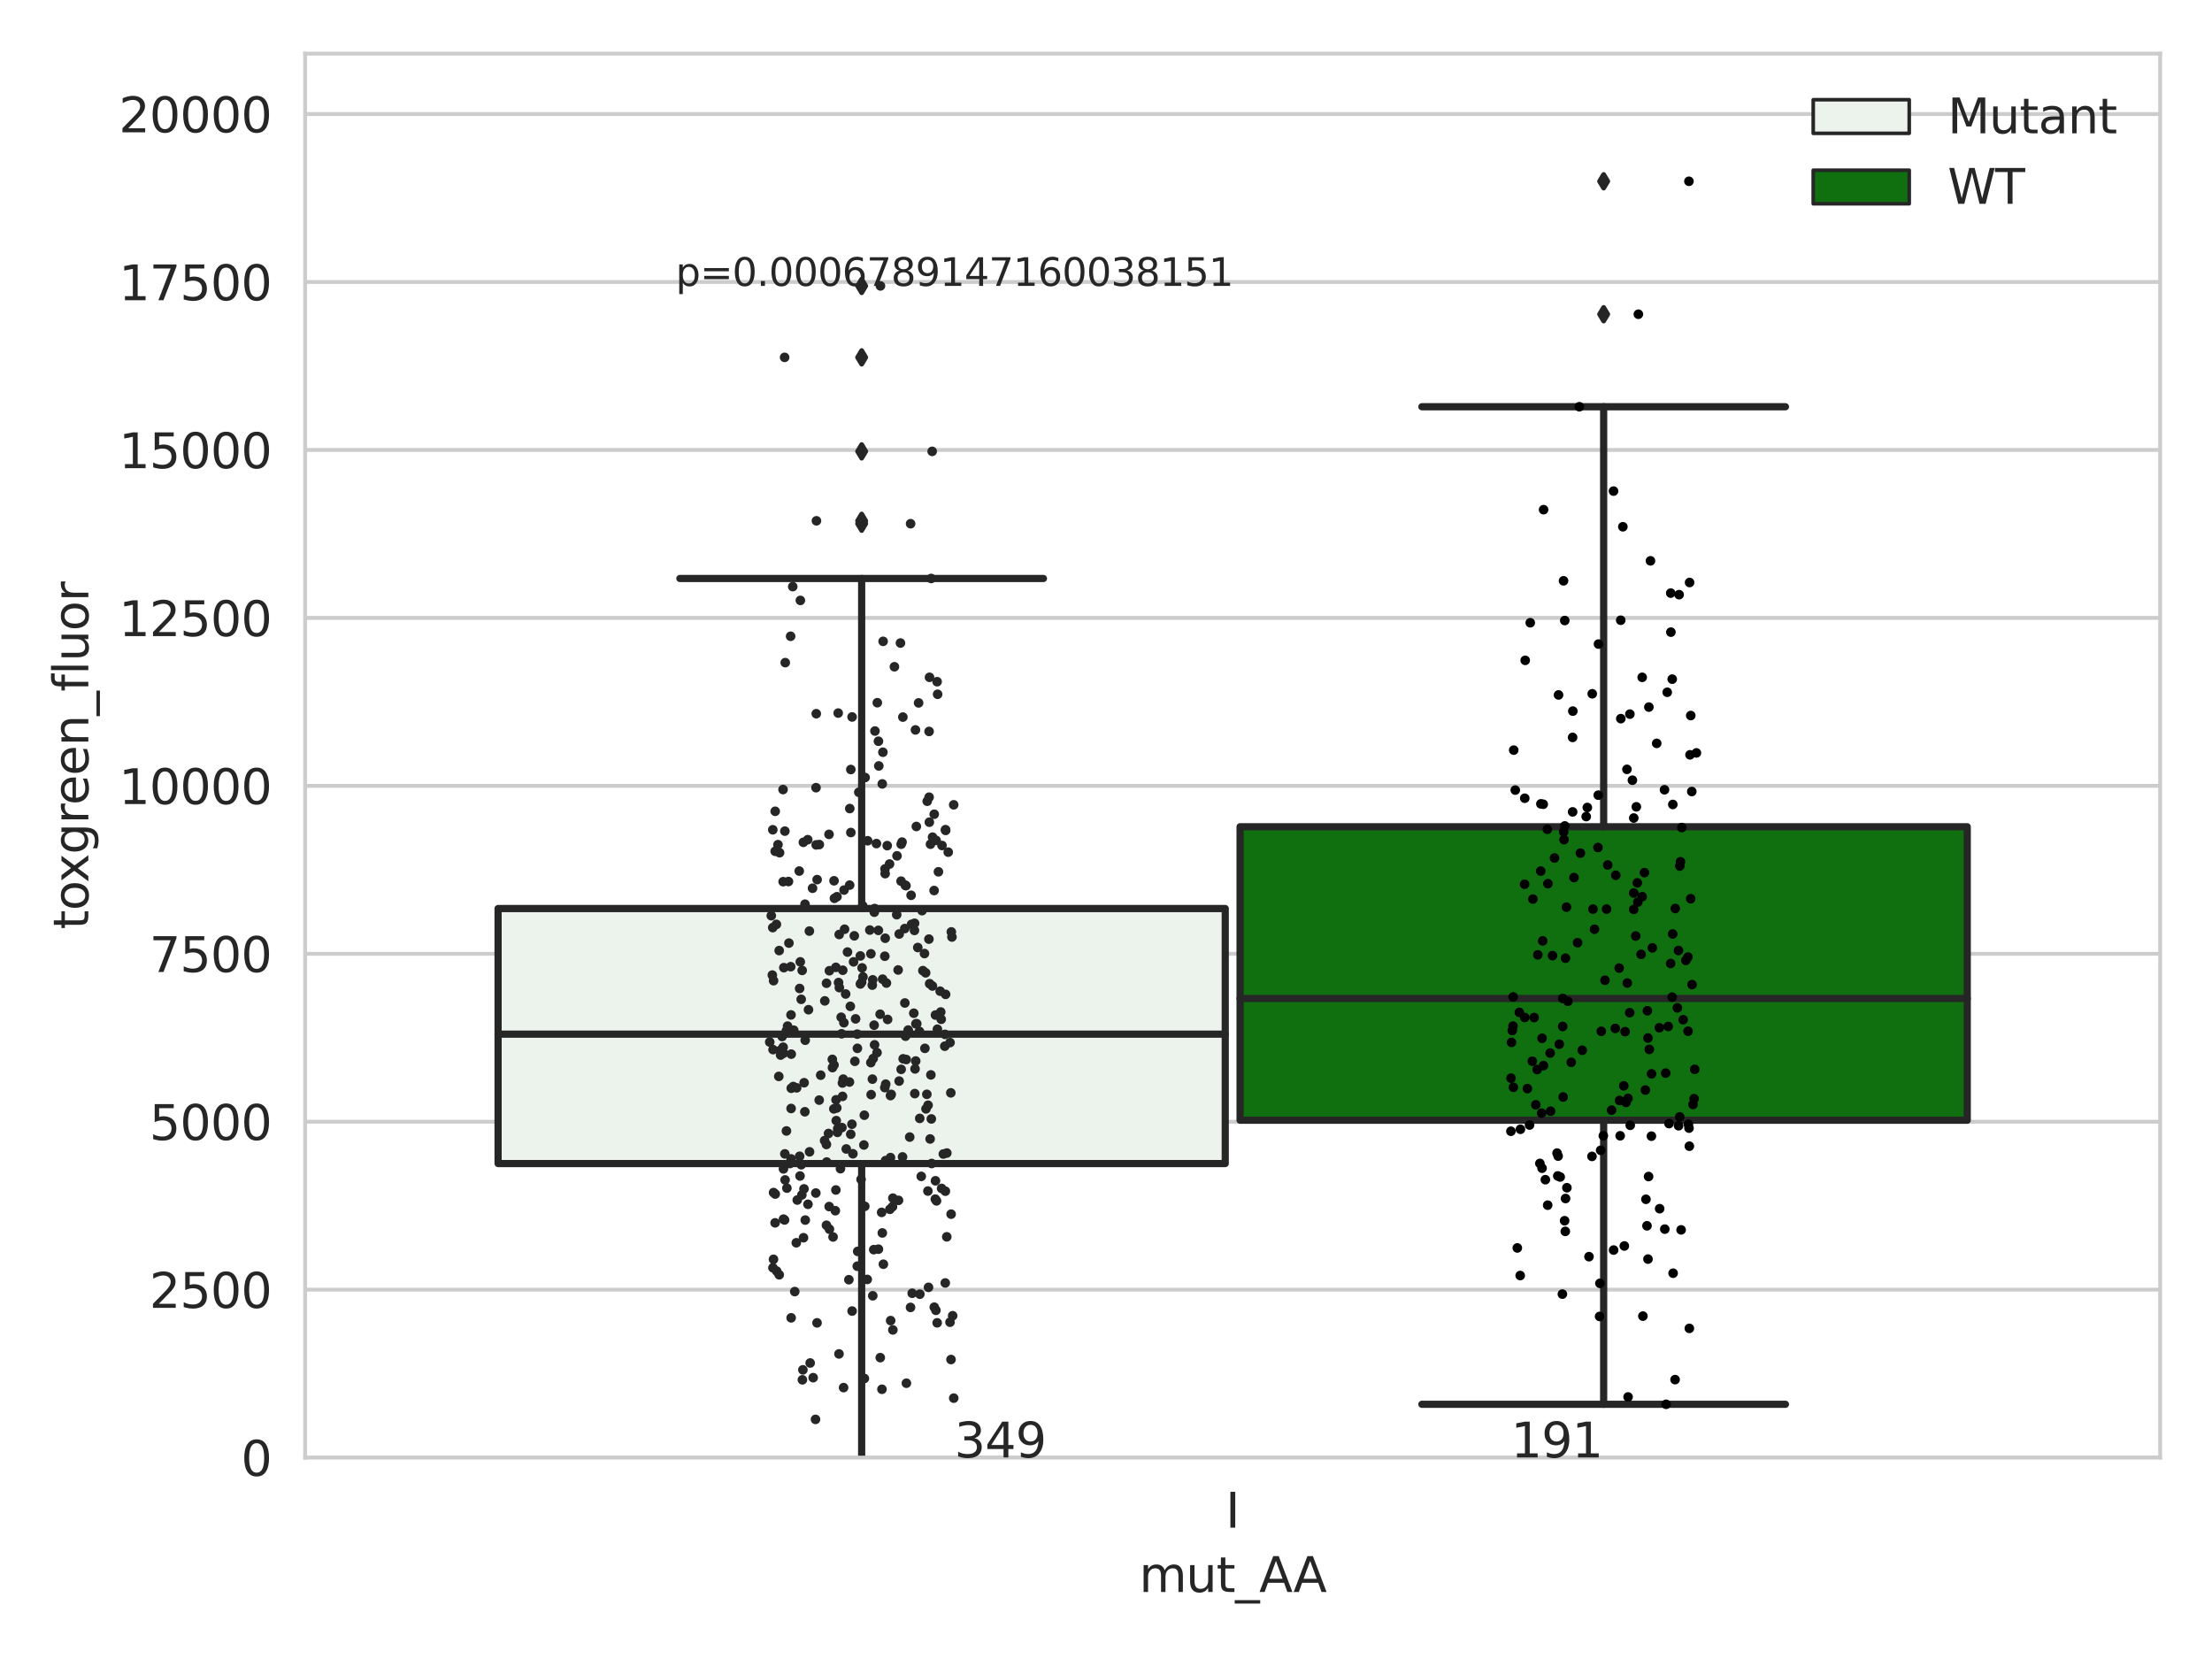 <?xml version="1.0" encoding="utf-8" standalone="no"?>
<!DOCTYPE svg PUBLIC "-//W3C//DTD SVG 1.1//EN"
  "http://www.w3.org/Graphics/SVG/1.1/DTD/svg11.dtd">
<svg xmlns:xlink="http://www.w3.org/1999/xlink" width="460.8pt" height="345.6pt" viewBox="0 0 460.8 345.6" xmlns="http://www.w3.org/2000/svg" version="1.1">
 <defs>
  <style type="text/css">*{stroke-linejoin: round; stroke-linecap: butt}</style>
 </defs>
 <g id="figure_1">
  <g id="patch_1">
   <path d="M 0 345.6 
L 460.8 345.6 
L 460.8 0 
L 0 0 
z
" style="fill: #ffffff"/>
  </g>
  <g id="axes_1">
   <g id="patch_2">
    <path d="M 63.571 303.64 
L 450 303.64 
L 450 11.177 
L 63.571 11.177 
z
" style="fill: #ffffff"/>
   </g>
   <g id="matplotlib.axis_1">
    <g id="xtick_1">
     <g id="text_1">
      <!-- I -->
      <g style="fill: #262626" transform="translate(255.311 318.238)scale(0.1 -0.1)">
       <defs>
        <path id="DejaVuSans-49" d="M 628 4666 
L 1259 4666 
L 1259 0 
L 628 0 
L 628 4666 
z
" transform="scale(0.016)"/>
       </defs>
       <use xlink:href="#DejaVuSans-49"/>
      </g>
     </g>
    </g>
    <g id="text_2">
     <!-- mut_AA -->
     <g style="fill: #262626" transform="translate(237.308 331.638)scale(0.1 -0.1)">
      <defs>
       <path id="DejaVuSans-6d" d="M 3328 2828 
Q 3544 3216 3844 3400 
Q 4144 3584 4550 3584 
Q 5097 3584 5394 3201 
Q 5691 2819 5691 2113 
L 5691 0 
L 5113 0 
L 5113 2094 
Q 5113 2597 4934 2840 
Q 4756 3084 4391 3084 
Q 3944 3084 3684 2787 
Q 3425 2491 3425 1978 
L 3425 0 
L 2847 0 
L 2847 2094 
Q 2847 2600 2669 2842 
Q 2491 3084 2119 3084 
Q 1678 3084 1418 2786 
Q 1159 2488 1159 1978 
L 1159 0 
L 581 0 
L 581 3500 
L 1159 3500 
L 1159 2956 
Q 1356 3278 1631 3431 
Q 1906 3584 2284 3584 
Q 2666 3584 2933 3390 
Q 3200 3197 3328 2828 
z
" transform="scale(0.016)"/>
       <path id="DejaVuSans-75" d="M 544 1381 
L 544 3500 
L 1119 3500 
L 1119 1403 
Q 1119 906 1312 657 
Q 1506 409 1894 409 
Q 2359 409 2629 706 
Q 2900 1003 2900 1516 
L 2900 3500 
L 3475 3500 
L 3475 0 
L 2900 0 
L 2900 538 
Q 2691 219 2414 64 
Q 2138 -91 1772 -91 
Q 1169 -91 856 284 
Q 544 659 544 1381 
z
M 1991 3584 
L 1991 3584 
z
" transform="scale(0.016)"/>
       <path id="DejaVuSans-74" d="M 1172 4494 
L 1172 3500 
L 2356 3500 
L 2356 3053 
L 1172 3053 
L 1172 1153 
Q 1172 725 1289 603 
Q 1406 481 1766 481 
L 2356 481 
L 2356 0 
L 1766 0 
Q 1100 0 847 248 
Q 594 497 594 1153 
L 594 3053 
L 172 3053 
L 172 3500 
L 594 3500 
L 594 4494 
L 1172 4494 
z
" transform="scale(0.016)"/>
       <path id="DejaVuSans-5f" d="M 3263 -1063 
L 3263 -1509 
L -63 -1509 
L -63 -1063 
L 3263 -1063 
z
" transform="scale(0.016)"/>
       <path id="DejaVuSans-41" d="M 2188 4044 
L 1331 1722 
L 3047 1722 
L 2188 4044 
z
M 1831 4666 
L 2547 4666 
L 4325 0 
L 3669 0 
L 3244 1197 
L 1141 1197 
L 716 0 
L 50 0 
L 1831 4666 
z
" transform="scale(0.016)"/>
      </defs>
      <use xlink:href="#DejaVuSans-6d"/>
      <use xlink:href="#DejaVuSans-75" x="97.412"/>
      <use xlink:href="#DejaVuSans-74" x="160.791"/>
      <use xlink:href="#DejaVuSans-5f" x="200"/>
      <use xlink:href="#DejaVuSans-41" x="250"/>
      <use xlink:href="#DejaVuSans-41" x="321.158"/>
     </g>
    </g>
   </g>
   <g id="matplotlib.axis_2">
    <g id="ytick_1">
     <g id="line2d_1">
      <path d="M 63.571 303.64 
L 450 303.64 
" clip-path="url(#p998b07f127)" style="fill: none; stroke: #cccccc; stroke-width: 0.8; stroke-linecap: round"/>
     </g>
     <g id="text_3">
      <!-- 0 -->
      <g style="fill: #262626" transform="translate(50.209 307.439)scale(0.1 -0.1)">
       <defs>
        <path id="DejaVuSans-30" d="M 2034 4250 
Q 1547 4250 1301 3770 
Q 1056 3291 1056 2328 
Q 1056 1369 1301 889 
Q 1547 409 2034 409 
Q 2525 409 2770 889 
Q 3016 1369 3016 2328 
Q 3016 3291 2770 3770 
Q 2525 4250 2034 4250 
z
M 2034 4750 
Q 2819 4750 3233 4129 
Q 3647 3509 3647 2328 
Q 3647 1150 3233 529 
Q 2819 -91 2034 -91 
Q 1250 -91 836 529 
Q 422 1150 422 2328 
Q 422 3509 836 4129 
Q 1250 4750 2034 4750 
z
" transform="scale(0.016)"/>
       </defs>
       <use xlink:href="#DejaVuSans-30"/>
      </g>
     </g>
    </g>
    <g id="ytick_2">
     <g id="line2d_2">
      <path d="M 63.571 268.655 
L 450 268.655 
" clip-path="url(#p998b07f127)" style="fill: none; stroke: #cccccc; stroke-width: 0.8; stroke-linecap: round"/>
     </g>
     <g id="text_4">
      <!-- 2500 -->
      <g style="fill: #262626" transform="translate(31.121 272.455)scale(0.1 -0.1)">
       <defs>
        <path id="DejaVuSans-32" d="M 1228 531 
L 3431 531 
L 3431 0 
L 469 0 
L 469 531 
Q 828 903 1448 1529 
Q 2069 2156 2228 2338 
Q 2531 2678 2651 2914 
Q 2772 3150 2772 3378 
Q 2772 3750 2511 3984 
Q 2250 4219 1831 4219 
Q 1534 4219 1204 4116 
Q 875 4013 500 3803 
L 500 4441 
Q 881 4594 1212 4672 
Q 1544 4750 1819 4750 
Q 2544 4750 2975 4387 
Q 3406 4025 3406 3419 
Q 3406 3131 3298 2873 
Q 3191 2616 2906 2266 
Q 2828 2175 2409 1742 
Q 1991 1309 1228 531 
z
" transform="scale(0.016)"/>
        <path id="DejaVuSans-35" d="M 691 4666 
L 3169 4666 
L 3169 4134 
L 1269 4134 
L 1269 2991 
Q 1406 3038 1543 3061 
Q 1681 3084 1819 3084 
Q 2600 3084 3056 2656 
Q 3513 2228 3513 1497 
Q 3513 744 3044 326 
Q 2575 -91 1722 -91 
Q 1428 -91 1123 -41 
Q 819 9 494 109 
L 494 744 
Q 775 591 1075 516 
Q 1375 441 1709 441 
Q 2250 441 2565 725 
Q 2881 1009 2881 1497 
Q 2881 1984 2565 2268 
Q 2250 2553 1709 2553 
Q 1456 2553 1204 2497 
Q 953 2441 691 2322 
L 691 4666 
z
" transform="scale(0.016)"/>
       </defs>
       <use xlink:href="#DejaVuSans-32"/>
       <use xlink:href="#DejaVuSans-35" x="63.623"/>
       <use xlink:href="#DejaVuSans-30" x="127.246"/>
       <use xlink:href="#DejaVuSans-30" x="190.869"/>
      </g>
     </g>
    </g>
    <g id="ytick_3">
     <g id="line2d_3">
      <path d="M 63.571 233.671 
L 450 233.671 
" clip-path="url(#p998b07f127)" style="fill: none; stroke: #cccccc; stroke-width: 0.8; stroke-linecap: round"/>
     </g>
     <g id="text_5">
      <!-- 5000 -->
      <g style="fill: #262626" transform="translate(31.121 237.47)scale(0.1 -0.1)">
       <use xlink:href="#DejaVuSans-35"/>
       <use xlink:href="#DejaVuSans-30" x="63.623"/>
       <use xlink:href="#DejaVuSans-30" x="127.246"/>
       <use xlink:href="#DejaVuSans-30" x="190.869"/>
      </g>
     </g>
    </g>
    <g id="ytick_4">
     <g id="line2d_4">
      <path d="M 63.571 198.686 
L 450 198.686 
" clip-path="url(#p998b07f127)" style="fill: none; stroke: #cccccc; stroke-width: 0.8; stroke-linecap: round"/>
     </g>
     <g id="text_6">
      <!-- 7500 -->
      <g style="fill: #262626" transform="translate(31.121 202.486)scale(0.1 -0.1)">
       <defs>
        <path id="DejaVuSans-37" d="M 525 4666 
L 3525 4666 
L 3525 4397 
L 1831 0 
L 1172 0 
L 2766 4134 
L 525 4134 
L 525 4666 
z
" transform="scale(0.016)"/>
       </defs>
       <use xlink:href="#DejaVuSans-37"/>
       <use xlink:href="#DejaVuSans-35" x="63.623"/>
       <use xlink:href="#DejaVuSans-30" x="127.246"/>
       <use xlink:href="#DejaVuSans-30" x="190.869"/>
      </g>
     </g>
    </g>
    <g id="ytick_5">
     <g id="line2d_5">
      <path d="M 63.571 163.702 
L 450 163.702 
" clip-path="url(#p998b07f127)" style="fill: none; stroke: #cccccc; stroke-width: 0.8; stroke-linecap: round"/>
     </g>
     <g id="text_7">
      <!-- 10000 -->
      <g style="fill: #262626" transform="translate(24.759 167.501)scale(0.1 -0.1)">
       <defs>
        <path id="DejaVuSans-31" d="M 794 531 
L 1825 531 
L 1825 4091 
L 703 3866 
L 703 4441 
L 1819 4666 
L 2450 4666 
L 2450 531 
L 3481 531 
L 3481 0 
L 794 0 
L 794 531 
z
" transform="scale(0.016)"/>
       </defs>
       <use xlink:href="#DejaVuSans-31"/>
       <use xlink:href="#DejaVuSans-30" x="63.623"/>
       <use xlink:href="#DejaVuSans-30" x="127.246"/>
       <use xlink:href="#DejaVuSans-30" x="190.869"/>
       <use xlink:href="#DejaVuSans-30" x="254.492"/>
      </g>
     </g>
    </g>
    <g id="ytick_6">
     <g id="line2d_6">
      <path d="M 63.571 128.717 
L 450 128.717 
" clip-path="url(#p998b07f127)" style="fill: none; stroke: #cccccc; stroke-width: 0.8; stroke-linecap: round"/>
     </g>
     <g id="text_8">
      <!-- 12500 -->
      <g style="fill: #262626" transform="translate(24.759 132.516)scale(0.1 -0.1)">
       <use xlink:href="#DejaVuSans-31"/>
       <use xlink:href="#DejaVuSans-32" x="63.623"/>
       <use xlink:href="#DejaVuSans-35" x="127.246"/>
       <use xlink:href="#DejaVuSans-30" x="190.869"/>
       <use xlink:href="#DejaVuSans-30" x="254.492"/>
      </g>
     </g>
    </g>
    <g id="ytick_7">
     <g id="line2d_7">
      <path d="M 63.571 93.733 
L 450 93.733 
" clip-path="url(#p998b07f127)" style="fill: none; stroke: #cccccc; stroke-width: 0.8; stroke-linecap: round"/>
     </g>
     <g id="text_9">
      <!-- 15000 -->
      <g style="fill: #262626" transform="translate(24.759 97.532)scale(0.1 -0.1)">
       <use xlink:href="#DejaVuSans-31"/>
       <use xlink:href="#DejaVuSans-35" x="63.623"/>
       <use xlink:href="#DejaVuSans-30" x="127.246"/>
       <use xlink:href="#DejaVuSans-30" x="190.869"/>
       <use xlink:href="#DejaVuSans-30" x="254.492"/>
      </g>
     </g>
    </g>
    <g id="ytick_8">
     <g id="line2d_8">
      <path d="M 63.571 58.748 
L 450 58.748 
" clip-path="url(#p998b07f127)" style="fill: none; stroke: #cccccc; stroke-width: 0.8; stroke-linecap: round"/>
     </g>
     <g id="text_10">
      <!-- 17500 -->
      <g style="fill: #262626" transform="translate(24.759 62.547)scale(0.1 -0.1)">
       <use xlink:href="#DejaVuSans-31"/>
       <use xlink:href="#DejaVuSans-37" x="63.623"/>
       <use xlink:href="#DejaVuSans-35" x="127.246"/>
       <use xlink:href="#DejaVuSans-30" x="190.869"/>
       <use xlink:href="#DejaVuSans-30" x="254.492"/>
      </g>
     </g>
    </g>
    <g id="ytick_9">
     <g id="line2d_9">
      <path d="M 63.571 23.763 
L 450 23.763 
" clip-path="url(#p998b07f127)" style="fill: none; stroke: #cccccc; stroke-width: 0.8; stroke-linecap: round"/>
     </g>
     <g id="text_11">
      <!-- 20000 -->
      <g style="fill: #262626" transform="translate(24.759 27.563)scale(0.1 -0.1)">
       <use xlink:href="#DejaVuSans-32"/>
       <use xlink:href="#DejaVuSans-30" x="63.623"/>
       <use xlink:href="#DejaVuSans-30" x="127.246"/>
       <use xlink:href="#DejaVuSans-30" x="190.869"/>
       <use xlink:href="#DejaVuSans-30" x="254.492"/>
      </g>
     </g>
    </g>
    <g id="text_12">
     <!-- toxgreen_fluor -->
     <g style="fill: #262626" transform="translate(18.401 193.603)rotate(-90)scale(0.1 -0.1)">
      <defs>
       <path id="DejaVuSans-6f" d="M 1959 3097 
Q 1497 3097 1228 2736 
Q 959 2375 959 1747 
Q 959 1119 1226 758 
Q 1494 397 1959 397 
Q 2419 397 2687 759 
Q 2956 1122 2956 1747 
Q 2956 2369 2687 2733 
Q 2419 3097 1959 3097 
z
M 1959 3584 
Q 2709 3584 3137 3096 
Q 3566 2609 3566 1747 
Q 3566 888 3137 398 
Q 2709 -91 1959 -91 
Q 1206 -91 779 398 
Q 353 888 353 1747 
Q 353 2609 779 3096 
Q 1206 3584 1959 3584 
z
" transform="scale(0.016)"/>
       <path id="DejaVuSans-78" d="M 3513 3500 
L 2247 1797 
L 3578 0 
L 2900 0 
L 1881 1375 
L 863 0 
L 184 0 
L 1544 1831 
L 300 3500 
L 978 3500 
L 1906 2253 
L 2834 3500 
L 3513 3500 
z
" transform="scale(0.016)"/>
       <path id="DejaVuSans-67" d="M 2906 1791 
Q 2906 2416 2648 2759 
Q 2391 3103 1925 3103 
Q 1463 3103 1205 2759 
Q 947 2416 947 1791 
Q 947 1169 1205 825 
Q 1463 481 1925 481 
Q 2391 481 2648 825 
Q 2906 1169 2906 1791 
z
M 3481 434 
Q 3481 -459 3084 -895 
Q 2688 -1331 1869 -1331 
Q 1566 -1331 1297 -1286 
Q 1028 -1241 775 -1147 
L 775 -588 
Q 1028 -725 1275 -790 
Q 1522 -856 1778 -856 
Q 2344 -856 2625 -561 
Q 2906 -266 2906 331 
L 2906 616 
Q 2728 306 2450 153 
Q 2172 0 1784 0 
Q 1141 0 747 490 
Q 353 981 353 1791 
Q 353 2603 747 3093 
Q 1141 3584 1784 3584 
Q 2172 3584 2450 3431 
Q 2728 3278 2906 2969 
L 2906 3500 
L 3481 3500 
L 3481 434 
z
" transform="scale(0.016)"/>
       <path id="DejaVuSans-72" d="M 2631 2963 
Q 2534 3019 2420 3045 
Q 2306 3072 2169 3072 
Q 1681 3072 1420 2755 
Q 1159 2438 1159 1844 
L 1159 0 
L 581 0 
L 581 3500 
L 1159 3500 
L 1159 2956 
Q 1341 3275 1631 3429 
Q 1922 3584 2338 3584 
Q 2397 3584 2469 3576 
Q 2541 3569 2628 3553 
L 2631 2963 
z
" transform="scale(0.016)"/>
       <path id="DejaVuSans-65" d="M 3597 1894 
L 3597 1613 
L 953 1613 
Q 991 1019 1311 708 
Q 1631 397 2203 397 
Q 2534 397 2845 478 
Q 3156 559 3463 722 
L 3463 178 
Q 3153 47 2828 -22 
Q 2503 -91 2169 -91 
Q 1331 -91 842 396 
Q 353 884 353 1716 
Q 353 2575 817 3079 
Q 1281 3584 2069 3584 
Q 2775 3584 3186 3129 
Q 3597 2675 3597 1894 
z
M 3022 2063 
Q 3016 2534 2758 2815 
Q 2500 3097 2075 3097 
Q 1594 3097 1305 2825 
Q 1016 2553 972 2059 
L 3022 2063 
z
" transform="scale(0.016)"/>
       <path id="DejaVuSans-6e" d="M 3513 2113 
L 3513 0 
L 2938 0 
L 2938 2094 
Q 2938 2591 2744 2837 
Q 2550 3084 2163 3084 
Q 1697 3084 1428 2787 
Q 1159 2491 1159 1978 
L 1159 0 
L 581 0 
L 581 3500 
L 1159 3500 
L 1159 2956 
Q 1366 3272 1645 3428 
Q 1925 3584 2291 3584 
Q 2894 3584 3203 3211 
Q 3513 2838 3513 2113 
z
" transform="scale(0.016)"/>
       <path id="DejaVuSans-66" d="M 2375 4863 
L 2375 4384 
L 1825 4384 
Q 1516 4384 1395 4259 
Q 1275 4134 1275 3809 
L 1275 3500 
L 2222 3500 
L 2222 3053 
L 1275 3053 
L 1275 0 
L 697 0 
L 697 3053 
L 147 3053 
L 147 3500 
L 697 3500 
L 697 3744 
Q 697 4328 969 4595 
Q 1241 4863 1831 4863 
L 2375 4863 
z
" transform="scale(0.016)"/>
       <path id="DejaVuSans-6c" d="M 603 4863 
L 1178 4863 
L 1178 0 
L 603 0 
L 603 4863 
z
" transform="scale(0.016)"/>
      </defs>
      <use xlink:href="#DejaVuSans-74"/>
      <use xlink:href="#DejaVuSans-6f" x="39.209"/>
      <use xlink:href="#DejaVuSans-78" x="97.266"/>
      <use xlink:href="#DejaVuSans-67" x="156.445"/>
      <use xlink:href="#DejaVuSans-72" x="219.922"/>
      <use xlink:href="#DejaVuSans-65" x="258.785"/>
      <use xlink:href="#DejaVuSans-65" x="320.309"/>
      <use xlink:href="#DejaVuSans-6e" x="381.832"/>
      <use xlink:href="#DejaVuSans-5f" x="445.211"/>
      <use xlink:href="#DejaVuSans-66" x="495.211"/>
      <use xlink:href="#DejaVuSans-6c" x="530.416"/>
      <use xlink:href="#DejaVuSans-75" x="558.199"/>
      <use xlink:href="#DejaVuSans-6f" x="621.578"/>
      <use xlink:href="#DejaVuSans-72" x="682.76"/>
     </g>
    </g>
   </g>
   <g id="patch_3">
    <path d="M 103.76 242.388 
L 255.24 242.388 
L 255.24 189.266 
L 103.76 189.266 
L 103.76 242.388 
z
" clip-path="url(#p998b07f127)" style="fill: #ecf2ec; stroke: #262626; stroke-width: 1.5; stroke-linejoin: miter"/>
   </g>
   <g id="patch_4">
    <path d="M 258.331 233.366 
L 409.811 233.366 
L 409.811 172.228 
L 258.331 172.228 
L 258.331 233.366 
z
" clip-path="url(#p998b07f127)" style="fill: #107010; stroke: #262626; stroke-width: 1.5; stroke-linejoin: miter"/>
   </g>
   <g id="patch_5">
    <path d="M 256.786 303.64 
L 256.786 303.64 
L 256.786 303.64 
L 256.786 303.64 
z
" clip-path="url(#p998b07f127)" style="fill: #ecf2ec; stroke: #262626; stroke-width: 0.75; stroke-linejoin: miter"/>
   </g>
   <g id="patch_6">
    <path d="M 256.786 303.64 
L 256.786 303.64 
L 256.786 303.64 
L 256.786 303.64 
z
" clip-path="url(#p998b07f127)" style="fill: #107010; stroke: #262626; stroke-width: 0.75; stroke-linejoin: miter"/>
   </g>
   <g id="PathCollection_1"/>
   <g id="PathCollection_2"/>
   <g id="line2d_10">
    <path d="M 179.5 242.388 
L 179.5 322.006 
" clip-path="url(#p998b07f127)" style="fill: none; stroke: #262626; stroke-width: 1.5; stroke-linecap: round"/>
   </g>
   <g id="line2d_11">
    <path d="M 179.5 189.266 
L 179.5 120.509 
" clip-path="url(#p998b07f127)" style="fill: none; stroke: #262626; stroke-width: 1.5; stroke-linecap: round"/>
   </g>
   <g id="line2d_12">
    <path d="M 141.63 322.006 
L 217.37 322.006 
" clip-path="url(#p998b07f127)" style="fill: none; stroke: #262626; stroke-width: 1.5; stroke-linecap: round"/>
   </g>
   <g id="line2d_13">
    <path d="M 141.63 120.509 
L 217.37 120.509 
" clip-path="url(#p998b07f127)" style="fill: none; stroke: #262626; stroke-width: 1.5; stroke-linecap: round"/>
   </g>
   <g id="line2d_14">
    <defs>
     <path id="m4939a4716e" d="M -0 1.414 
L 0.849 0 
L 0 -1.414 
L -0.849 -0 
z
" style="stroke: #262626; stroke-linejoin: miter"/>
    </defs>
    <g clip-path="url(#p998b07f127)">
     <use xlink:href="#m4939a4716e" x="179.5" y="94.028" style="fill: #262626; stroke: #262626; stroke-linejoin: miter"/>
     <use xlink:href="#m4939a4716e" x="179.5" y="109.097" style="fill: #262626; stroke: #262626; stroke-linejoin: miter"/>
     <use xlink:href="#m4939a4716e" x="179.5" y="108.496" style="fill: #262626; stroke: #262626; stroke-linejoin: miter"/>
     <use xlink:href="#m4939a4716e" x="179.5" y="59.561" style="fill: #262626; stroke: #262626; stroke-linejoin: miter"/>
     <use xlink:href="#m4939a4716e" x="179.5" y="74.445" style="fill: #262626; stroke: #262626; stroke-linejoin: miter"/>
    </g>
   </g>
   <g id="line2d_15">
    <path d="M 334.071 233.366 
L 334.071 292.539 
" clip-path="url(#p998b07f127)" style="fill: none; stroke: #262626; stroke-width: 1.5; stroke-linecap: round"/>
   </g>
   <g id="line2d_16">
    <path d="M 334.071 172.228 
L 334.071 84.732 
" clip-path="url(#p998b07f127)" style="fill: none; stroke: #262626; stroke-width: 1.5; stroke-linecap: round"/>
   </g>
   <g id="line2d_17">
    <path d="M 296.201 292.539 
L 371.941 292.539 
" clip-path="url(#p998b07f127)" style="fill: none; stroke: #262626; stroke-width: 1.5; stroke-linecap: round"/>
   </g>
   <g id="line2d_18">
    <path d="M 296.201 84.732 
L 371.941 84.732 
" clip-path="url(#p998b07f127)" style="fill: none; stroke: #262626; stroke-width: 1.5; stroke-linecap: round"/>
   </g>
   <g id="line2d_19">
    <g clip-path="url(#p998b07f127)">
     <use xlink:href="#m4939a4716e" x="334.071" y="363.145" style="fill: #262626; stroke: #262626; stroke-linejoin: miter"/>
     <use xlink:href="#m4939a4716e" x="334.071" y="37.765" style="fill: #262626; stroke: #262626; stroke-linejoin: miter"/>
     <use xlink:href="#m4939a4716e" x="334.071" y="65.459" style="fill: #262626; stroke: #262626; stroke-linejoin: miter"/>
    </g>
   </g>
   <g id="line2d_20">
    <path d="M 103.76 215.428 
L 255.24 215.428 
" clip-path="url(#p998b07f127)" style="fill: none; stroke: #262626; stroke-width: 1.5; stroke-linecap: round"/>
   </g>
   <g id="line2d_21">
    <path d="M 258.331 207.994 
L 409.811 207.994 
" clip-path="url(#p998b07f127)" style="fill: none; stroke: #262626; stroke-width: 1.5; stroke-linecap: round"/>
   </g>
   <g id="patch_7">
    <path d="M 63.571 303.64 
L 63.571 11.177 
" style="fill: none; stroke: #cccccc; stroke-width: 0.8; stroke-linejoin: miter; stroke-linecap: square"/>
   </g>
   <g id="patch_8">
    <path d="M 450 303.64 
L 450 11.177 
" style="fill: none; stroke: #cccccc; stroke-width: 0.8; stroke-linejoin: miter; stroke-linecap: square"/>
   </g>
   <g id="patch_9">
    <path d="M 63.571 303.64 
L 450 303.64 
" style="fill: none; stroke: #cccccc; stroke-width: 0.8; stroke-linejoin: miter; stroke-linecap: square"/>
   </g>
   <g id="patch_10">
    <path d="M 63.571 11.177 
L 450 11.177 
" style="fill: none; stroke: #cccccc; stroke-width: 0.8; stroke-linejoin: miter; stroke-linecap: square"/>
   </g>
   <g id="PathCollection_3">
    <defs>
     <path id="C0_0_29dc20ea56" d="M 0 1 
C 0.265 1 0.52 0.895 0.707 0.707 
C 0.895 0.52 1 0.265 1 -0 
C 1 -0.265 0.895 -0.52 0.707 -0.707 
C 0.52 -0.895 0.265 -1 0 -1 
C -0.265 -1 -0.52 -0.895 -0.707 -0.707 
C -0.895 -0.52 -1 -0.265 -1 0 
C -1 0.265 -0.895 0.52 -0.707 0.707 
C -0.52 0.895 -0.265 1 0 1 
z
"/>
    </defs>
    <g clip-path="url(#p998b07f127)">
     <use xlink:href="#C0_0_29dc20ea56" x="195.852" y="206.481" style="fill: #262626"/>
    </g>
    <g clip-path="url(#p998b07f127)">
     <use xlink:href="#C0_0_29dc20ea56" x="162.933" y="215.927" style="fill: #262626"/>
    </g>
    <g clip-path="url(#p998b07f127)">
     <use xlink:href="#C0_0_29dc20ea56" x="169.267" y="185.038" style="fill: #262626"/>
    </g>
    <g clip-path="url(#p998b07f127)">
     <use xlink:href="#C0_0_29dc20ea56" x="185.505" y="228.233" style="fill: #262626"/>
    </g>
    <g clip-path="url(#p998b07f127)">
     <use xlink:href="#C0_0_29dc20ea56" x="166.577" y="205.918" style="fill: #262626"/>
    </g>
    <g clip-path="url(#p998b07f127)">
     <use xlink:href="#C0_0_29dc20ea56" x="162.324" y="265.561" style="fill: #262626"/>
    </g>
    <g clip-path="url(#p998b07f127)">
     <use xlink:href="#C0_0_29dc20ea56" x="188.084" y="149.383" style="fill: #262626"/>
    </g>
    <g clip-path="url(#p998b07f127)">
     <use xlink:href="#C0_0_29dc20ea56" x="187.307" y="225.205" style="fill: #262626"/>
    </g>
    <g clip-path="url(#p998b07f127)">
     <use xlink:href="#C0_0_29dc20ea56" x="169.953" y="248.531" style="fill: #262626"/>
    </g>
    <g clip-path="url(#p998b07f127)">
     <use xlink:href="#C0_0_29dc20ea56" x="195.095" y="250.166" style="fill: #262626"/>
    </g>
    <g clip-path="url(#p998b07f127)">
     <use xlink:href="#C0_0_29dc20ea56" x="191.621" y="269.599" style="fill: #262626"/>
    </g>
    <g clip-path="url(#p998b07f127)">
     <use xlink:href="#C0_0_29dc20ea56" x="198.073" y="227.658" style="fill: #262626"/>
    </g>
    <g clip-path="url(#p998b07f127)">
     <use xlink:href="#C0_0_29dc20ea56" x="194.874" y="245.978" style="fill: #262626"/>
    </g>
    <g clip-path="url(#p998b07f127)">
     <use xlink:href="#C0_0_29dc20ea56" x="166.084" y="249.993" style="fill: #262626"/>
    </g>
    <g clip-path="url(#p998b07f127)">
     <use xlink:href="#C0_0_29dc20ea56" x="161.146" y="248.434" style="fill: #262626"/>
    </g>
    <g clip-path="url(#p998b07f127)">
     <use xlink:href="#C0_0_29dc20ea56" x="175.943" y="193.574" style="fill: #262626"/>
    </g>
    <g clip-path="url(#p998b07f127)">
     <use xlink:href="#C0_0_29dc20ea56" x="174.163" y="229.11" style="fill: #262626"/>
    </g>
    <g clip-path="url(#p998b07f127)">
     <use xlink:href="#C0_0_29dc20ea56" x="182.76" y="146.387" style="fill: #262626"/>
    </g>
    <g clip-path="url(#p998b07f127)">
     <use xlink:href="#C0_0_29dc20ea56" x="182.137" y="190.024" style="fill: #262626"/>
    </g>
    <g clip-path="url(#p998b07f127)">
     <use xlink:href="#C0_0_29dc20ea56" x="176.837" y="266.587" style="fill: #262626"/>
    </g>
    <g clip-path="url(#p998b07f127)">
     <use xlink:href="#C0_0_29dc20ea56" x="167.487" y="247.663" style="fill: #262626"/>
    </g>
    <g clip-path="url(#p998b07f127)">
     <use xlink:href="#C0_0_29dc20ea56" x="172.595" y="236.128" style="fill: #262626"/>
    </g>
    <g clip-path="url(#p998b07f127)">
     <use xlink:href="#C0_0_29dc20ea56" x="189.799" y="186.504" style="fill: #262626"/>
    </g>
    <g clip-path="url(#p998b07f127)">
     <use xlink:href="#C0_0_29dc20ea56" x="189.512" y="236.872" style="fill: #262626"/>
    </g>
    <g clip-path="url(#p998b07f127)">
     <use xlink:href="#C0_0_29dc20ea56" x="175.564" y="202.119" style="fill: #262626"/>
    </g>
    <g clip-path="url(#p998b07f127)">
     <use xlink:href="#C0_0_29dc20ea56" x="183.376" y="282.821" style="fill: #262626"/>
    </g>
    <g clip-path="url(#p998b07f127)">
     <use xlink:href="#C0_0_29dc20ea56" x="171.783" y="237.604" style="fill: #262626"/>
    </g>
    <g clip-path="url(#p998b07f127)">
     <use xlink:href="#C0_0_29dc20ea56" x="177.247" y="173.43" style="fill: #262626"/>
    </g>
    <g clip-path="url(#p998b07f127)">
     <use xlink:href="#C0_0_29dc20ea56" x="163.209" y="243.503" style="fill: #262626"/>
    </g>
    <g clip-path="url(#p998b07f127)">
     <use xlink:href="#C0_0_29dc20ea56" x="185.313" y="179.989" style="fill: #262626"/>
    </g>
    <g clip-path="url(#p998b07f127)">
     <use xlink:href="#C0_0_29dc20ea56" x="193.076" y="227.966" style="fill: #262626"/>
    </g>
    <g clip-path="url(#p998b07f127)">
     <use xlink:href="#C0_0_29dc20ea56" x="176.955" y="225.403" style="fill: #262626"/>
    </g>
    <g clip-path="url(#p998b07f127)">
     <use xlink:href="#C0_0_29dc20ea56" x="177.025" y="168.438" style="fill: #262626"/>
    </g>
    <g clip-path="url(#p998b07f127)">
     <use xlink:href="#C0_0_29dc20ea56" x="168.772" y="283.936" style="fill: #262626"/>
    </g>
    <g clip-path="url(#p998b07f127)">
     <use xlink:href="#C0_0_29dc20ea56" x="170.654" y="229.172" style="fill: #262626"/>
    </g>
    <g clip-path="url(#p998b07f127)">
     <use xlink:href="#C0_0_29dc20ea56" x="188.016" y="241.005" style="fill: #262626"/>
    </g>
    <g clip-path="url(#p998b07f127)">
     <use xlink:href="#C0_0_29dc20ea56" x="193.159" y="166.911" style="fill: #262626"/>
    </g>
    <g clip-path="url(#p998b07f127)">
     <use xlink:href="#C0_0_29dc20ea56" x="191.596" y="232.983" style="fill: #262626"/>
    </g>
    <g clip-path="url(#p998b07f127)">
     <use xlink:href="#C0_0_29dc20ea56" x="178.584" y="263.773" style="fill: #262626"/>
    </g>
    <g clip-path="url(#p998b07f127)">
     <use xlink:href="#C0_0_29dc20ea56" x="164.496" y="214.907" style="fill: #262626"/>
    </g>
    <g clip-path="url(#p998b07f127)">
     <use xlink:href="#C0_0_29dc20ea56" x="179.72" y="188.693" style="fill: #262626"/>
    </g>
    <g clip-path="url(#p998b07f127)">
     <use xlink:href="#C0_0_29dc20ea56" x="160.35" y="217.075" style="fill: #262626"/>
    </g>
    <g clip-path="url(#p998b07f127)">
     <use xlink:href="#C0_0_29dc20ea56" x="183.79" y="163.301" style="fill: #262626"/>
    </g>
    <g clip-path="url(#p998b07f127)">
     <use xlink:href="#C0_0_29dc20ea56" x="172.698" y="173.814" style="fill: #262626"/>
    </g>
    <g clip-path="url(#p998b07f127)">
     <use xlink:href="#C0_0_29dc20ea56" x="189.893" y="192.562" style="fill: #262626"/>
    </g>
    <g clip-path="url(#p998b07f127)">
     <use xlink:href="#C0_0_29dc20ea56" x="184.511" y="225.848" style="fill: #262626"/>
    </g>
    <g clip-path="url(#p998b07f127)">
     <use xlink:href="#C0_0_29dc20ea56" x="191.539" y="214.864" style="fill: #262626"/>
    </g>
    <g clip-path="url(#p998b07f127)">
     <use xlink:href="#C0_0_29dc20ea56" x="181.474" y="228.032" style="fill: #262626"/>
    </g>
    <g clip-path="url(#p998b07f127)">
     <use xlink:href="#C0_0_29dc20ea56" x="173.276" y="322.006" style="fill: #262626"/>
    </g>
    <g clip-path="url(#p998b07f127)">
     <use xlink:href="#C0_0_29dc20ea56" x="164.831" y="219.597" style="fill: #262626"/>
    </g>
    <g clip-path="url(#p998b07f127)">
     <use xlink:href="#C0_0_29dc20ea56" x="162.065" y="175.961" style="fill: #262626"/>
    </g>
    <g clip-path="url(#p998b07f127)">
     <use xlink:href="#C0_0_29dc20ea56" x="177.512" y="273.115" style="fill: #262626"/>
    </g>
    <g clip-path="url(#p998b07f127)">
     <use xlink:href="#C0_0_29dc20ea56" x="173.422" y="222.402" style="fill: #262626"/>
    </g>
    <g clip-path="url(#p998b07f127)">
     <use xlink:href="#C0_0_29dc20ea56" x="172.788" y="256.065" style="fill: #262626"/>
    </g>
    <g clip-path="url(#p998b07f127)">
     <use xlink:href="#C0_0_29dc20ea56" x="167.154" y="287.442" style="fill: #262626"/>
    </g>
    <g clip-path="url(#p998b07f127)">
     <use xlink:href="#C0_0_29dc20ea56" x="164.7" y="132.548" style="fill: #262626"/>
    </g>
    <g clip-path="url(#p998b07f127)">
     <use xlink:href="#C0_0_29dc20ea56" x="190.498" y="193.825" style="fill: #262626"/>
    </g>
    <g clip-path="url(#p998b07f127)">
     <use xlink:href="#C0_0_29dc20ea56" x="194.189" y="94.028" style="fill: #262626"/>
    </g>
    <g clip-path="url(#p998b07f127)">
     <use xlink:href="#C0_0_29dc20ea56" x="194.876" y="211.451" style="fill: #262626"/>
    </g>
    <g clip-path="url(#p998b07f127)">
     <use xlink:href="#C0_0_29dc20ea56" x="167.75" y="254.164" style="fill: #262626"/>
    </g>
    <g clip-path="url(#p998b07f127)">
     <use xlink:href="#C0_0_29dc20ea56" x="167.699" y="188.357" style="fill: #262626"/>
    </g>
    <g clip-path="url(#p998b07f127)">
     <use xlink:href="#C0_0_29dc20ea56" x="184.392" y="181.996" style="fill: #262626"/>
    </g>
    <g clip-path="url(#p998b07f127)">
     <use xlink:href="#C0_0_29dc20ea56" x="167.51" y="225.551" style="fill: #262626"/>
    </g>
    <g clip-path="url(#p998b07f127)">
     <use xlink:href="#C0_0_29dc20ea56" x="171.821" y="208.503" style="fill: #262626"/>
    </g>
    <g clip-path="url(#p998b07f127)">
     <use xlink:href="#C0_0_29dc20ea56" x="167.665" y="231.601" style="fill: #262626"/>
    </g>
    <g clip-path="url(#p998b07f127)">
     <use xlink:href="#C0_0_29dc20ea56" x="183.663" y="252.563" style="fill: #262626"/>
    </g>
    <g clip-path="url(#p998b07f127)">
     <use xlink:href="#C0_0_29dc20ea56" x="187.32" y="194.569" style="fill: #262626"/>
    </g>
    <g clip-path="url(#p998b07f127)">
     <use xlink:href="#C0_0_29dc20ea56" x="193.601" y="171.278" style="fill: #262626"/>
    </g>
    <g clip-path="url(#p998b07f127)">
     <use xlink:href="#C0_0_29dc20ea56" x="195.01" y="175.072" style="fill: #262626"/>
    </g>
    <g clip-path="url(#p998b07f127)">
     <use xlink:href="#C0_0_29dc20ea56" x="194.013" y="233.092" style="fill: #262626"/>
    </g>
    <g clip-path="url(#p998b07f127)">
     <use xlink:href="#C0_0_29dc20ea56" x="161.484" y="177.339" style="fill: #262626"/>
    </g>
    <g clip-path="url(#p998b07f127)">
     <use xlink:href="#C0_0_29dc20ea56" x="193.55" y="166.07" style="fill: #262626"/>
    </g>
    <g clip-path="url(#p998b07f127)">
     <use xlink:href="#C0_0_29dc20ea56" x="193.298" y="248.118" style="fill: #262626"/>
    </g>
    <g clip-path="url(#p998b07f127)">
     <use xlink:href="#C0_0_29dc20ea56" x="184.657" y="204.792" style="fill: #262626"/>
    </g>
    <g clip-path="url(#p998b07f127)">
     <use xlink:href="#C0_0_29dc20ea56" x="196.518" y="240.403" style="fill: #262626"/>
    </g>
    <g clip-path="url(#p998b07f127)">
     <use xlink:href="#C0_0_29dc20ea56" x="182.576" y="175.733" style="fill: #262626"/>
    </g>
    <g clip-path="url(#p998b07f127)">
     <use xlink:href="#C0_0_29dc20ea56" x="183.348" y="211.283" style="fill: #262626"/>
    </g>
    <g clip-path="url(#p998b07f127)">
     <use xlink:href="#C0_0_29dc20ea56" x="196.915" y="267.263" style="fill: #262626"/>
    </g>
    <g clip-path="url(#p998b07f127)">
     <use xlink:href="#C0_0_29dc20ea56" x="167.11" y="202.158" style="fill: #262626"/>
    </g>
    <g clip-path="url(#p998b07f127)">
     <use xlink:href="#C0_0_29dc20ea56" x="162.319" y="198.022" style="fill: #262626"/>
    </g>
    <g clip-path="url(#p998b07f127)">
     <use xlink:href="#C0_0_29dc20ea56" x="166.714" y="200.374" style="fill: #262626"/>
    </g>
    <g clip-path="url(#p998b07f127)">
     <use xlink:href="#C0_0_29dc20ea56" x="186.325" y="138.897" style="fill: #262626"/>
    </g>
    <g clip-path="url(#p998b07f127)">
     <use xlink:href="#C0_0_29dc20ea56" x="182.015" y="260.324" style="fill: #262626"/>
    </g>
    <g clip-path="url(#p998b07f127)">
     <use xlink:href="#C0_0_29dc20ea56" x="163.503" y="173.139" style="fill: #262626"/>
    </g>
    <g clip-path="url(#p998b07f127)">
     <use xlink:href="#C0_0_29dc20ea56" x="175.312" y="215.356" style="fill: #262626"/>
    </g>
    <g clip-path="url(#p998b07f127)">
     <use xlink:href="#C0_0_29dc20ea56" x="177.001" y="184.387" style="fill: #262626"/>
    </g>
    <g clip-path="url(#p998b07f127)">
     <use xlink:href="#C0_0_29dc20ea56" x="193.661" y="204.923" style="fill: #262626"/>
    </g>
    <g clip-path="url(#p998b07f127)">
     <use xlink:href="#C0_0_29dc20ea56" x="186.002" y="249.592" style="fill: #262626"/>
    </g>
    <g clip-path="url(#p998b07f127)">
     <use xlink:href="#C0_0_29dc20ea56" x="190.706" y="152.055" style="fill: #262626"/>
    </g>
    <g clip-path="url(#p998b07f127)">
     <use xlink:href="#C0_0_29dc20ea56" x="177.24" y="160.303" style="fill: #262626"/>
    </g>
    <g clip-path="url(#p998b07f127)">
     <use xlink:href="#C0_0_29dc20ea56" x="194.592" y="185.514" style="fill: #262626"/>
    </g>
    <g clip-path="url(#p998b07f127)">
     <use xlink:href="#C0_0_29dc20ea56" x="187.098" y="202.065" style="fill: #262626"/>
    </g>
    <g clip-path="url(#p998b07f127)">
     <use xlink:href="#C0_0_29dc20ea56" x="163.818" y="214.72" style="fill: #262626"/>
    </g>
    <g clip-path="url(#p998b07f127)">
     <use xlink:href="#C0_0_29dc20ea56" x="173.544" y="257.681" style="fill: #262626"/>
    </g>
    <g clip-path="url(#p998b07f127)">
     <use xlink:href="#C0_0_29dc20ea56" x="181.806" y="204.114" style="fill: #262626"/>
    </g>
    <g clip-path="url(#p998b07f127)">
     <use xlink:href="#C0_0_29dc20ea56" x="168.269" y="174.921" style="fill: #262626"/>
    </g>
    <g clip-path="url(#p998b07f127)">
     <use xlink:href="#C0_0_29dc20ea56" x="170.204" y="275.574" style="fill: #262626"/>
    </g>
    <g clip-path="url(#p998b07f127)">
     <use xlink:href="#C0_0_29dc20ea56" x="190.76" y="221.026" style="fill: #262626"/>
    </g>
    <g clip-path="url(#p998b07f127)">
     <use xlink:href="#C0_0_29dc20ea56" x="198.181" y="194.133" style="fill: #262626"/>
    </g>
    <g clip-path="url(#p998b07f127)">
     <use xlink:href="#C0_0_29dc20ea56" x="165.351" y="214.606" style="fill: #262626"/>
    </g>
    <g clip-path="url(#p998b07f127)">
     <use xlink:href="#C0_0_29dc20ea56" x="193.631" y="141.095" style="fill: #262626"/>
    </g>
    <g clip-path="url(#p998b07f127)">
     <use xlink:href="#C0_0_29dc20ea56" x="184.822" y="176.16" style="fill: #262626"/>
    </g>
    <g clip-path="url(#p998b07f127)">
     <use xlink:href="#C0_0_29dc20ea56" x="188.73" y="184.501" style="fill: #262626"/>
    </g>
    <g clip-path="url(#p998b07f127)">
     <use xlink:href="#C0_0_29dc20ea56" x="173.744" y="183.485" style="fill: #262626"/>
    </g>
    <g clip-path="url(#p998b07f127)">
     <use xlink:href="#C0_0_29dc20ea56" x="193.981" y="120.509" style="fill: #262626"/>
    </g>
    <g clip-path="url(#p998b07f127)">
     <use xlink:href="#C0_0_29dc20ea56" x="190.527" y="192.333" style="fill: #262626"/>
    </g>
    <g clip-path="url(#p998b07f127)">
     <use xlink:href="#C0_0_29dc20ea56" x="187.733" y="175.865" style="fill: #262626"/>
    </g>
    <g clip-path="url(#p998b07f127)">
     <use xlink:href="#C0_0_29dc20ea56" x="184.906" y="212.367" style="fill: #262626"/>
    </g>
    <g clip-path="url(#p998b07f127)">
     <use xlink:href="#C0_0_29dc20ea56" x="167.357" y="175.471" style="fill: #262626"/>
    </g>
    <g clip-path="url(#p998b07f127)">
     <use xlink:href="#C0_0_29dc20ea56" x="179.965" y="238.523" style="fill: #262626"/>
    </g>
    <g clip-path="url(#p998b07f127)">
     <use xlink:href="#C0_0_29dc20ea56" x="167.04" y="248.924" style="fill: #262626"/>
    </g>
    <g clip-path="url(#p998b07f127)">
     <use xlink:href="#C0_0_29dc20ea56" x="191.914" y="245.063" style="fill: #262626"/>
    </g>
    <g clip-path="url(#p998b07f127)">
     <use xlink:href="#C0_0_29dc20ea56" x="186.8" y="190.549" style="fill: #262626"/>
    </g>
    <g clip-path="url(#p998b07f127)">
     <use xlink:href="#C0_0_29dc20ea56" x="166.904" y="208.178" style="fill: #262626"/>
    </g>
    <g clip-path="url(#p998b07f127)">
     <use xlink:href="#C0_0_29dc20ea56" x="183.971" y="133.604" style="fill: #262626"/>
    </g>
    <g clip-path="url(#p998b07f127)">
     <use xlink:href="#C0_0_29dc20ea56" x="174.688" y="204.683" style="fill: #262626"/>
    </g>
    <g clip-path="url(#p998b07f127)">
     <use xlink:href="#C0_0_29dc20ea56" x="193.546" y="152.376" style="fill: #262626"/>
    </g>
    <g clip-path="url(#p998b07f127)">
     <use xlink:href="#C0_0_29dc20ea56" x="190.802" y="213.279" style="fill: #262626"/>
    </g>
    <g clip-path="url(#p998b07f127)">
     <use xlink:href="#C0_0_29dc20ea56" x="177.817" y="200.372" style="fill: #262626"/>
    </g>
    <g clip-path="url(#p998b07f127)">
     <use xlink:href="#C0_0_29dc20ea56" x="164.803" y="230.917" style="fill: #262626"/>
    </g>
    <g clip-path="url(#p998b07f127)">
     <use xlink:href="#C0_0_29dc20ea56" x="161.041" y="218.655" style="fill: #262626"/>
    </g>
    <g clip-path="url(#p998b07f127)">
     <use xlink:href="#C0_0_29dc20ea56" x="163.289" y="201.579" style="fill: #262626"/>
    </g>
    <g clip-path="url(#p998b07f127)">
     <use xlink:href="#C0_0_29dc20ea56" x="161.134" y="262.341" style="fill: #262626"/>
    </g>
    <g clip-path="url(#p998b07f127)">
     <use xlink:href="#C0_0_29dc20ea56" x="175.384" y="234.898" style="fill: #262626"/>
    </g>
    <g clip-path="url(#p998b07f127)">
     <use xlink:href="#C0_0_29dc20ea56" x="190.568" y="227.816" style="fill: #262626"/>
    </g>
    <g clip-path="url(#p998b07f127)">
     <use xlink:href="#C0_0_29dc20ea56" x="164.78" y="211.425" style="fill: #262626"/>
    </g>
    <g clip-path="url(#p998b07f127)">
     <use xlink:href="#C0_0_29dc20ea56" x="184.475" y="241.779" style="fill: #262626"/>
    </g>
    <g clip-path="url(#p998b07f127)">
     <use xlink:href="#C0_0_29dc20ea56" x="164.345" y="196.462" style="fill: #262626"/>
    </g>
    <g clip-path="url(#p998b07f127)">
     <use xlink:href="#C0_0_29dc20ea56" x="166.916" y="242.635" style="fill: #262626"/>
    </g>
    <g clip-path="url(#p998b07f127)">
     <use xlink:href="#C0_0_29dc20ea56" x="162.4" y="177.637" style="fill: #262626"/>
    </g>
    <g clip-path="url(#p998b07f127)">
     <use xlink:href="#C0_0_29dc20ea56" x="163.924" y="247.507" style="fill: #262626"/>
    </g>
    <g clip-path="url(#p998b07f127)">
     <use xlink:href="#C0_0_29dc20ea56" x="189.679" y="272.359" style="fill: #262626"/>
    </g>
    <g clip-path="url(#p998b07f127)">
     <use xlink:href="#C0_0_29dc20ea56" x="196.94" y="248.144" style="fill: #262626"/>
    </g>
    <g clip-path="url(#p998b07f127)">
     <use xlink:href="#C0_0_29dc20ea56" x="163.223" y="219.411" style="fill: #262626"/>
    </g>
    <g clip-path="url(#p998b07f127)">
     <use xlink:href="#C0_0_29dc20ea56" x="166.659" y="244.98" style="fill: #262626"/>
    </g>
    <g clip-path="url(#p998b07f127)">
     <use xlink:href="#C0_0_29dc20ea56" x="182.991" y="260.224" style="fill: #262626"/>
    </g>
    <g clip-path="url(#p998b07f127)">
     <use xlink:href="#C0_0_29dc20ea56" x="162.613" y="219.792" style="fill: #262626"/>
    </g>
    <g clip-path="url(#p998b07f127)">
     <use xlink:href="#C0_0_29dc20ea56" x="160.976" y="193.239" style="fill: #262626"/>
    </g>
    <g clip-path="url(#p998b07f127)">
     <use xlink:href="#C0_0_29dc20ea56" x="197.242" y="240.198" style="fill: #262626"/>
    </g>
    <g clip-path="url(#p998b07f127)">
     <use xlink:href="#C0_0_29dc20ea56" x="161.501" y="248.74" style="fill: #262626"/>
    </g>
    <g clip-path="url(#p998b07f127)">
     <use xlink:href="#C0_0_29dc20ea56" x="164.065" y="213.754" style="fill: #262626"/>
    </g>
    <g clip-path="url(#p998b07f127)">
     <use xlink:href="#C0_0_29dc20ea56" x="196.154" y="247.57" style="fill: #262626"/>
    </g>
    <g clip-path="url(#p998b07f127)">
     <use xlink:href="#C0_0_29dc20ea56" x="198.113" y="283.214" style="fill: #262626"/>
    </g>
    <g clip-path="url(#p998b07f127)">
     <use xlink:href="#C0_0_29dc20ea56" x="194.615" y="169.622" style="fill: #262626"/>
    </g>
    <g clip-path="url(#p998b07f127)">
     <use xlink:href="#C0_0_29dc20ea56" x="175.797" y="213.06" style="fill: #262626"/>
    </g>
    <g clip-path="url(#p998b07f127)">
     <use xlink:href="#C0_0_29dc20ea56" x="196.987" y="207.143" style="fill: #262626"/>
    </g>
    <g clip-path="url(#p998b07f127)">
     <use xlink:href="#C0_0_29dc20ea56" x="181.906" y="220.505" style="fill: #262626"/>
    </g>
    <g clip-path="url(#p998b07f127)">
     <use xlink:href="#C0_0_29dc20ea56" x="174.517" y="235.108" style="fill: #262626"/>
    </g>
    <g clip-path="url(#p998b07f127)">
     <use xlink:href="#C0_0_29dc20ea56" x="181.201" y="193.748" style="fill: #262626"/>
    </g>
    <g clip-path="url(#p998b07f127)">
     <use xlink:href="#C0_0_29dc20ea56" x="162.236" y="224.236" style="fill: #262626"/>
    </g>
    <g clip-path="url(#p998b07f127)">
     <use xlink:href="#C0_0_29dc20ea56" x="163.582" y="138.038" style="fill: #262626"/>
    </g>
    <g clip-path="url(#p998b07f127)">
     <use xlink:href="#C0_0_29dc20ea56" x="165.956" y="226.616" style="fill: #262626"/>
    </g>
    <g clip-path="url(#p998b07f127)">
     <use xlink:href="#C0_0_29dc20ea56" x="191.361" y="146.428" style="fill: #262626"/>
    </g>
    <g clip-path="url(#p998b07f127)">
     <use xlink:href="#C0_0_29dc20ea56" x="181.715" y="205.222" style="fill: #262626"/>
    </g>
    <g clip-path="url(#p998b07f127)">
     <use xlink:href="#C0_0_29dc20ea56" x="192.674" y="218.391" style="fill: #262626"/>
    </g>
    <g clip-path="url(#p998b07f127)">
     <use xlink:href="#C0_0_29dc20ea56" x="182.997" y="154.412" style="fill: #262626"/>
    </g>
    <g clip-path="url(#p998b07f127)">
     <use xlink:href="#C0_0_29dc20ea56" x="182.2" y="189.266" style="fill: #262626"/>
    </g>
    <g clip-path="url(#p998b07f127)">
     <use xlink:href="#C0_0_29dc20ea56" x="191.189" y="197.383" style="fill: #262626"/>
    </g>
    <g clip-path="url(#p998b07f127)">
     <use xlink:href="#C0_0_29dc20ea56" x="185.377" y="251.923" style="fill: #262626"/>
    </g>
    <g clip-path="url(#p998b07f127)">
     <use xlink:href="#C0_0_29dc20ea56" x="166.732" y="125.077" style="fill: #262626"/>
    </g>
    <g clip-path="url(#p998b07f127)">
     <use xlink:href="#C0_0_29dc20ea56" x="179.225" y="199.14" style="fill: #262626"/>
    </g>
    <g clip-path="url(#p998b07f127)">
     <use xlink:href="#C0_0_29dc20ea56" x="185.932" y="251.372" style="fill: #262626"/>
    </g>
    <g clip-path="url(#p998b07f127)">
     <use xlink:href="#C0_0_29dc20ea56" x="170.68" y="175.939" style="fill: #262626"/>
    </g>
    <g clip-path="url(#p998b07f127)">
     <use xlink:href="#C0_0_29dc20ea56" x="170.023" y="176.001" style="fill: #262626"/>
    </g>
    <g clip-path="url(#p998b07f127)">
     <use xlink:href="#C0_0_29dc20ea56" x="188.817" y="288.149" style="fill: #262626"/>
    </g>
    <g clip-path="url(#p998b07f127)">
     <use xlink:href="#C0_0_29dc20ea56" x="163.553" y="245.799" style="fill: #262626"/>
    </g>
    <g clip-path="url(#p998b07f127)">
     <use xlink:href="#C0_0_29dc20ea56" x="196.073" y="212.334" style="fill: #262626"/>
    </g>
    <g clip-path="url(#p998b07f127)">
     <use xlink:href="#C0_0_29dc20ea56" x="184.406" y="195.454" style="fill: #262626"/>
    </g>
    <g clip-path="url(#p998b07f127)">
     <use xlink:href="#C0_0_29dc20ea56" x="184.322" y="199.199" style="fill: #262626"/>
    </g>
    <g clip-path="url(#p998b07f127)">
     <use xlink:href="#C0_0_29dc20ea56" x="188.476" y="193.439" style="fill: #262626"/>
    </g>
    <g clip-path="url(#p998b07f127)">
     <use xlink:href="#C0_0_29dc20ea56" x="197.911" y="217.19" style="fill: #262626"/>
    </g>
    <g clip-path="url(#p998b07f127)">
     <use xlink:href="#C0_0_29dc20ea56" x="165.258" y="226.345" style="fill: #262626"/>
    </g>
    <g clip-path="url(#p998b07f127)">
     <use xlink:href="#C0_0_29dc20ea56" x="161.737" y="192.565" style="fill: #262626"/>
    </g>
    <g clip-path="url(#p998b07f127)">
     <use xlink:href="#C0_0_29dc20ea56" x="178.235" y="212.248" style="fill: #262626"/>
    </g>
    <g clip-path="url(#p998b07f127)">
     <use xlink:href="#C0_0_29dc20ea56" x="196.866" y="215.478" style="fill: #262626"/>
    </g>
    <g clip-path="url(#p998b07f127)">
     <use xlink:href="#C0_0_29dc20ea56" x="179.235" y="204.979" style="fill: #262626"/>
    </g>
    <g clip-path="url(#p998b07f127)">
     <use xlink:href="#C0_0_29dc20ea56" x="182.982" y="193.814" style="fill: #262626"/>
    </g>
    <g clip-path="url(#p998b07f127)">
     <use xlink:href="#C0_0_29dc20ea56" x="177.966" y="194.95" style="fill: #262626"/>
    </g>
    <g clip-path="url(#p998b07f127)">
     <use xlink:href="#C0_0_29dc20ea56" x="187.728" y="222.768" style="fill: #262626"/>
    </g>
    <g clip-path="url(#p998b07f127)">
     <use xlink:href="#C0_0_29dc20ea56" x="178.903" y="165.045" style="fill: #262626"/>
    </g>
    <g clip-path="url(#p998b07f127)">
     <use xlink:href="#C0_0_29dc20ea56" x="173.392" y="220.684" style="fill: #262626"/>
    </g>
    <g clip-path="url(#p998b07f127)">
     <use xlink:href="#C0_0_29dc20ea56" x="181.738" y="224.802" style="fill: #262626"/>
    </g>
    <g clip-path="url(#p998b07f127)">
     <use xlink:href="#C0_0_29dc20ea56" x="165.145" y="122.204" style="fill: #262626"/>
    </g>
    <g clip-path="url(#p998b07f127)">
     <use xlink:href="#C0_0_29dc20ea56" x="196.997" y="172.989" style="fill: #262626"/>
    </g>
    <g clip-path="url(#p998b07f127)">
     <use xlink:href="#C0_0_29dc20ea56" x="193.838" y="175.863" style="fill: #262626"/>
    </g>
    <g clip-path="url(#p998b07f127)">
     <use xlink:href="#C0_0_29dc20ea56" x="174.852" y="205.743" style="fill: #262626"/>
    </g>
    <g clip-path="url(#p998b07f127)">
     <use xlink:href="#C0_0_29dc20ea56" x="175.733" y="289.064" style="fill: #262626"/>
    </g>
    <g clip-path="url(#p998b07f127)">
     <use xlink:href="#C0_0_29dc20ea56" x="180.066" y="287.168" style="fill: #262626"/>
    </g>
    <g clip-path="url(#p998b07f127)">
     <use xlink:href="#C0_0_29dc20ea56" x="164.813" y="274.528" style="fill: #262626"/>
    </g>
    <g clip-path="url(#p998b07f127)">
     <use xlink:href="#C0_0_29dc20ea56" x="185.999" y="277.05" style="fill: #262626"/>
    </g>
    <g clip-path="url(#p998b07f127)">
     <use xlink:href="#C0_0_29dc20ea56" x="177.508" y="149.357" style="fill: #262626"/>
    </g>
    <g clip-path="url(#p998b07f127)">
     <use xlink:href="#C0_0_29dc20ea56" x="186.861" y="178.29" style="fill: #262626"/>
    </g>
    <g clip-path="url(#p998b07f127)">
     <use xlink:href="#C0_0_29dc20ea56" x="160.989" y="172.857" style="fill: #262626"/>
    </g>
    <g clip-path="url(#p998b07f127)">
     <use xlink:href="#C0_0_29dc20ea56" x="168.425" y="210.342" style="fill: #262626"/>
    </g>
    <g clip-path="url(#p998b07f127)">
     <use xlink:href="#C0_0_29dc20ea56" x="175.517" y="228.399" style="fill: #262626"/>
    </g>
    <g clip-path="url(#p998b07f127)">
     <use xlink:href="#C0_0_29dc20ea56" x="168.314" y="250.877" style="fill: #262626"/>
    </g>
    <g clip-path="url(#p998b07f127)">
     <use xlink:href="#C0_0_29dc20ea56" x="193.508" y="195.635" style="fill: #262626"/>
    </g>
    <g clip-path="url(#p998b07f127)">
     <use xlink:href="#C0_0_29dc20ea56" x="168.645" y="239.945" style="fill: #262626"/>
    </g>
    <g clip-path="url(#p998b07f127)">
     <use xlink:href="#C0_0_29dc20ea56" x="192.584" y="198.643" style="fill: #262626"/>
    </g>
    <g clip-path="url(#p998b07f127)">
     <use xlink:href="#C0_0_29dc20ea56" x="181.415" y="221.359" style="fill: #262626"/>
    </g>
    <g clip-path="url(#p998b07f127)">
     <use xlink:href="#C0_0_29dc20ea56" x="194.241" y="205.405" style="fill: #262626"/>
    </g>
    <g clip-path="url(#p998b07f127)">
     <use xlink:href="#C0_0_29dc20ea56" x="167.384" y="257.842" style="fill: #262626"/>
    </g>
    <g clip-path="url(#p998b07f127)">
     <use xlink:href="#C0_0_29dc20ea56" x="196.238" y="176.132" style="fill: #262626"/>
    </g>
    <g clip-path="url(#p998b07f127)">
     <use xlink:href="#C0_0_29dc20ea56" x="190.98" y="213.264" style="fill: #262626"/>
    </g>
    <g clip-path="url(#p998b07f127)">
     <use xlink:href="#C0_0_29dc20ea56" x="160.889" y="203.126" style="fill: #262626"/>
    </g>
    <g clip-path="url(#p998b07f127)">
     <use xlink:href="#C0_0_29dc20ea56" x="187.918" y="175.422" style="fill: #262626"/>
    </g>
    <g clip-path="url(#p998b07f127)">
     <use xlink:href="#C0_0_29dc20ea56" x="177.675" y="240.352" style="fill: #262626"/>
    </g>
    <g clip-path="url(#p998b07f127)">
     <use xlink:href="#C0_0_29dc20ea56" x="195.324" y="144.631" style="fill: #262626"/>
    </g>
    <g clip-path="url(#p998b07f127)">
     <use xlink:href="#C0_0_29dc20ea56" x="197.534" y="177.52" style="fill: #262626"/>
    </g>
    <g clip-path="url(#p998b07f127)">
     <use xlink:href="#C0_0_29dc20ea56" x="183.925" y="156.703" style="fill: #262626"/>
    </g>
    <g clip-path="url(#p998b07f127)">
     <use xlink:href="#C0_0_29dc20ea56" x="188.636" y="215.856" style="fill: #262626"/>
    </g>
    <g clip-path="url(#p998b07f127)">
     <use xlink:href="#C0_0_29dc20ea56" x="163.831" y="235.596" style="fill: #262626"/>
    </g>
    <g clip-path="url(#p998b07f127)">
     <use xlink:href="#C0_0_29dc20ea56" x="197.231" y="257.654" style="fill: #262626"/>
    </g>
    <g clip-path="url(#p998b07f127)">
     <use xlink:href="#C0_0_29dc20ea56" x="194.268" y="174.396" style="fill: #262626"/>
    </g>
    <g clip-path="url(#p998b07f127)">
     <use xlink:href="#C0_0_29dc20ea56" x="180.224" y="161.973" style="fill: #262626"/>
    </g>
    <g clip-path="url(#p998b07f127)">
     <use xlink:href="#C0_0_29dc20ea56" x="194.628" y="272.312" style="fill: #262626"/>
    </g>
    <g clip-path="url(#p998b07f127)">
     <use xlink:href="#C0_0_29dc20ea56" x="174.013" y="252.213" style="fill: #262626"/>
    </g>
    <g clip-path="url(#p998b07f127)">
     <use xlink:href="#C0_0_29dc20ea56" x="194.084" y="242.381" style="fill: #262626"/>
    </g>
    <g clip-path="url(#p998b07f127)">
     <use xlink:href="#C0_0_29dc20ea56" x="172.157" y="238.414" style="fill: #262626"/>
    </g>
    <g clip-path="url(#p998b07f127)">
     <use xlink:href="#C0_0_29dc20ea56" x="163.441" y="254.141" style="fill: #262626"/>
    </g>
    <g clip-path="url(#p998b07f127)">
     <use xlink:href="#C0_0_29dc20ea56" x="184.322" y="226.568" style="fill: #262626"/>
    </g>
    <g clip-path="url(#p998b07f127)">
     <use xlink:href="#C0_0_29dc20ea56" x="178.581" y="215.428" style="fill: #262626"/>
    </g>
    <g clip-path="url(#p998b07f127)">
     <use xlink:href="#C0_0_29dc20ea56" x="161.789" y="264.782" style="fill: #262626"/>
    </g>
    <g clip-path="url(#p998b07f127)">
     <use xlink:href="#C0_0_29dc20ea56" x="198.386" y="307.454" style="fill: #262626"/>
    </g>
    <g clip-path="url(#p998b07f127)">
     <use xlink:href="#C0_0_29dc20ea56" x="173.827" y="187.139" style="fill: #262626"/>
    </g>
    <g clip-path="url(#p998b07f127)">
     <use xlink:href="#C0_0_29dc20ea56" x="180.661" y="266.528" style="fill: #262626"/>
    </g>
    <g clip-path="url(#p998b07f127)">
     <use xlink:href="#C0_0_29dc20ea56" x="187.581" y="133.957" style="fill: #262626"/>
    </g>
    <g clip-path="url(#p998b07f127)">
     <use xlink:href="#C0_0_29dc20ea56" x="175.828" y="185.417" style="fill: #262626"/>
    </g>
    <g clip-path="url(#p998b07f127)">
     <use xlink:href="#C0_0_29dc20ea56" x="175.495" y="225.607" style="fill: #262626"/>
    </g>
    <g clip-path="url(#p998b07f127)">
     <use xlink:href="#C0_0_29dc20ea56" x="192.087" y="189.704" style="fill: #262626"/>
    </g>
    <g clip-path="url(#p998b07f127)">
     <use xlink:href="#C0_0_29dc20ea56" x="172.727" y="251.347" style="fill: #262626"/>
    </g>
    <g clip-path="url(#p998b07f127)">
     <use xlink:href="#C0_0_29dc20ea56" x="180.056" y="232.319" style="fill: #262626"/>
    </g>
    <g clip-path="url(#p998b07f127)">
     <use xlink:href="#C0_0_29dc20ea56" x="192.257" y="202.202" style="fill: #262626"/>
    </g>
    <g clip-path="url(#p998b07f127)">
     <use xlink:href="#C0_0_29dc20ea56" x="162.569" y="218.806" style="fill: #262626"/>
    </g>
    <g clip-path="url(#p998b07f127)">
     <use xlink:href="#C0_0_29dc20ea56" x="176.165" y="207.068" style="fill: #262626"/>
    </g>
    <g clip-path="url(#p998b07f127)">
     <use xlink:href="#C0_0_29dc20ea56" x="174.208" y="233.447" style="fill: #262626"/>
    </g>
    <g clip-path="url(#p998b07f127)">
     <use xlink:href="#C0_0_29dc20ea56" x="172.216" y="242.074" style="fill: #262626"/>
    </g>
    <g clip-path="url(#p998b07f127)">
     <use xlink:href="#C0_0_29dc20ea56" x="174.457" y="235.89" style="fill: #262626"/>
    </g>
    <g clip-path="url(#p998b07f127)">
     <use xlink:href="#C0_0_29dc20ea56" x="161.489" y="169.008" style="fill: #262626"/>
    </g>
    <g clip-path="url(#p998b07f127)">
     <use xlink:href="#C0_0_29dc20ea56" x="182.267" y="152.288" style="fill: #262626"/>
    </g>
    <g clip-path="url(#p998b07f127)">
     <use xlink:href="#C0_0_29dc20ea56" x="174.819" y="194.672" style="fill: #262626"/>
    </g>
    <g clip-path="url(#p998b07f127)">
     <use xlink:href="#C0_0_29dc20ea56" x="181.425" y="198.694" style="fill: #262626"/>
    </g>
    <g clip-path="url(#p998b07f127)">
     <use xlink:href="#C0_0_29dc20ea56" x="197.904" y="275.439" style="fill: #262626"/>
    </g>
    <g clip-path="url(#p998b07f127)">
     <use xlink:href="#C0_0_29dc20ea56" x="170.967" y="223.98" style="fill: #262626"/>
    </g>
    <g clip-path="url(#p998b07f127)">
     <use xlink:href="#C0_0_29dc20ea56" x="164.8" y="241.419" style="fill: #262626"/>
    </g>
    <g clip-path="url(#p998b07f127)">
     <use xlink:href="#C0_0_29dc20ea56" x="195.276" y="214.407" style="fill: #262626"/>
    </g>
    <g clip-path="url(#p998b07f127)">
     <use xlink:href="#C0_0_29dc20ea56" x="183.727" y="289.411" style="fill: #262626"/>
    </g>
    <g clip-path="url(#p998b07f127)">
     <use xlink:href="#C0_0_29dc20ea56" x="192.9" y="230.994" style="fill: #262626"/>
    </g>
    <g clip-path="url(#p998b07f127)">
     <use xlink:href="#C0_0_29dc20ea56" x="189.694" y="109.097" style="fill: #262626"/>
    </g>
    <g clip-path="url(#p998b07f127)">
     <use xlink:href="#C0_0_29dc20ea56" x="182.7" y="219.282" style="fill: #262626"/>
    </g>
    <g clip-path="url(#p998b07f127)">
     <use xlink:href="#C0_0_29dc20ea56" x="163.142" y="183.671" style="fill: #262626"/>
    </g>
    <g clip-path="url(#p998b07f127)">
     <use xlink:href="#C0_0_29dc20ea56" x="170.223" y="183.239" style="fill: #262626"/>
    </g>
    <g clip-path="url(#p998b07f127)">
     <use xlink:href="#C0_0_29dc20ea56" x="161.471" y="254.74" style="fill: #262626"/>
    </g>
    <g clip-path="url(#p998b07f127)">
     <use xlink:href="#C0_0_29dc20ea56" x="188.147" y="220.57" style="fill: #262626"/>
    </g>
    <g clip-path="url(#p998b07f127)">
     <use xlink:href="#C0_0_29dc20ea56" x="194.969" y="272.962" style="fill: #262626"/>
    </g>
    <g clip-path="url(#p998b07f127)">
     <use xlink:href="#C0_0_29dc20ea56" x="169.398" y="286.992" style="fill: #262626"/>
    </g>
    <g clip-path="url(#p998b07f127)">
     <use xlink:href="#C0_0_29dc20ea56" x="173.705" y="231.001" style="fill: #262626"/>
    </g>
    <g clip-path="url(#p998b07f127)">
     <use xlink:href="#C0_0_29dc20ea56" x="178.676" y="260.686" style="fill: #262626"/>
    </g>
    <g clip-path="url(#p998b07f127)">
     <use xlink:href="#C0_0_29dc20ea56" x="181.815" y="269.933" style="fill: #262626"/>
    </g>
    <g clip-path="url(#p998b07f127)">
     <use xlink:href="#C0_0_29dc20ea56" x="170.083" y="108.496" style="fill: #262626"/>
    </g>
    <g clip-path="url(#p998b07f127)">
     <use xlink:href="#C0_0_29dc20ea56" x="180.75" y="175.146" style="fill: #262626"/>
    </g>
    <g clip-path="url(#p998b07f127)">
     <use xlink:href="#C0_0_29dc20ea56" x="179.501" y="204.613" style="fill: #262626"/>
    </g>
    <g clip-path="url(#p998b07f127)">
     <use xlink:href="#C0_0_29dc20ea56" x="198.675" y="167.657" style="fill: #262626"/>
    </g>
    <g clip-path="url(#p998b07f127)">
     <use xlink:href="#C0_0_29dc20ea56" x="188.5" y="208.942" style="fill: #262626"/>
    </g>
    <g clip-path="url(#p998b07f127)">
     <use xlink:href="#C0_0_29dc20ea56" x="177.472" y="234.197" style="fill: #262626"/>
    </g>
    <g clip-path="url(#p998b07f127)">
     <use xlink:href="#C0_0_29dc20ea56" x="172.776" y="202.223" style="fill: #262626"/>
    </g>
    <g clip-path="url(#p998b07f127)">
     <use xlink:href="#C0_0_29dc20ea56" x="198.135" y="252.932" style="fill: #262626"/>
    </g>
    <g clip-path="url(#p998b07f127)">
     <use xlink:href="#C0_0_29dc20ea56" x="194.842" y="249.803" style="fill: #262626"/>
    </g>
    <g clip-path="url(#p998b07f127)">
     <use xlink:href="#C0_0_29dc20ea56" x="184.027" y="263.36" style="fill: #262626"/>
    </g>
    <g clip-path="url(#p998b07f127)">
     <use xlink:href="#C0_0_29dc20ea56" x="169.887" y="295.684" style="fill: #262626"/>
    </g>
    <g clip-path="url(#p998b07f127)">
     <use xlink:href="#C0_0_29dc20ea56" x="174.126" y="201.516" style="fill: #262626"/>
    </g>
    <g clip-path="url(#p998b07f127)">
     <use xlink:href="#C0_0_29dc20ea56" x="182.19" y="217.655" style="fill: #262626"/>
    </g>
    <g clip-path="url(#p998b07f127)">
     <use xlink:href="#C0_0_29dc20ea56" x="193.427" y="268.177" style="fill: #262626"/>
    </g>
    <g clip-path="url(#p998b07f127)">
     <use xlink:href="#C0_0_29dc20ea56" x="170.043" y="148.679" style="fill: #262626"/>
    </g>
    <g clip-path="url(#p998b07f127)">
     <use xlink:href="#C0_0_29dc20ea56" x="169.991" y="164.088" style="fill: #262626"/>
    </g>
    <g clip-path="url(#p998b07f127)">
     <use xlink:href="#C0_0_29dc20ea56" x="184.364" y="181.004" style="fill: #262626"/>
    </g>
    <g clip-path="url(#p998b07f127)">
     <use xlink:href="#C0_0_29dc20ea56" x="195.228" y="275.568" style="fill: #262626"/>
    </g>
    <g clip-path="url(#p998b07f127)">
     <use xlink:href="#C0_0_29dc20ea56" x="174.126" y="247.893" style="fill: #262626"/>
    </g>
    <g clip-path="url(#p998b07f127)">
     <use xlink:href="#C0_0_29dc20ea56" x="183.069" y="159.557" style="fill: #262626"/>
    </g>
    <g clip-path="url(#p998b07f127)">
     <use xlink:href="#C0_0_29dc20ea56" x="196.964" y="172.834" style="fill: #262626"/>
    </g>
    <g clip-path="url(#p998b07f127)">
     <use xlink:href="#C0_0_29dc20ea56" x="180.155" y="251.296" style="fill: #262626"/>
    </g>
    <g clip-path="url(#p998b07f127)">
     <use xlink:href="#C0_0_29dc20ea56" x="190.029" y="269.409" style="fill: #262626"/>
    </g>
    <g clip-path="url(#p998b07f127)">
     <use xlink:href="#C0_0_29dc20ea56" x="190.618" y="222.674" style="fill: #262626"/>
    </g>
    <g clip-path="url(#p998b07f127)">
     <use xlink:href="#C0_0_29dc20ea56" x="179.589" y="201.625" style="fill: #262626"/>
    </g>
    <g clip-path="url(#p998b07f127)">
     <use xlink:href="#C0_0_29dc20ea56" x="163.496" y="240.375" style="fill: #262626"/>
    </g>
    <g clip-path="url(#p998b07f127)">
     <use xlink:href="#C0_0_29dc20ea56" x="166.497" y="181.457" style="fill: #262626"/>
    </g>
    <g clip-path="url(#p998b07f127)">
     <use xlink:href="#C0_0_29dc20ea56" x="173.742" y="221.864" style="fill: #262626"/>
    </g>
    <g clip-path="url(#p998b07f127)">
     <use xlink:href="#C0_0_29dc20ea56" x="174.612" y="148.547" style="fill: #262626"/>
    </g>
    <g clip-path="url(#p998b07f127)">
     <use xlink:href="#C0_0_29dc20ea56" x="164.254" y="183.64" style="fill: #262626"/>
    </g>
    <g clip-path="url(#p998b07f127)">
     <use xlink:href="#C0_0_29dc20ea56" x="160.673" y="190.76" style="fill: #262626"/>
    </g>
    <g clip-path="url(#p998b07f127)">
     <use xlink:href="#C0_0_29dc20ea56" x="163.121" y="164.479" style="fill: #262626"/>
    </g>
    <g clip-path="url(#p998b07f127)">
     <use xlink:href="#C0_0_29dc20ea56" x="172.168" y="255.243" style="fill: #262626"/>
    </g>
    <g clip-path="url(#p998b07f127)">
     <use xlink:href="#C0_0_29dc20ea56" x="174.318" y="230.805" style="fill: #262626"/>
    </g>
    <g clip-path="url(#p998b07f127)">
     <use xlink:href="#C0_0_29dc20ea56" x="167.257" y="285.364" style="fill: #262626"/>
    </g>
    <g clip-path="url(#p998b07f127)">
     <use xlink:href="#C0_0_29dc20ea56" x="161.148" y="204.294" style="fill: #262626"/>
    </g>
    <g clip-path="url(#p998b07f127)">
     <use xlink:href="#C0_0_29dc20ea56" x="196.813" y="217.944" style="fill: #262626"/>
    </g>
    <g clip-path="url(#p998b07f127)">
     <use xlink:href="#C0_0_29dc20ea56" x="163.213" y="253.971" style="fill: #262626"/>
    </g>
    <g clip-path="url(#p998b07f127)">
     <use xlink:href="#C0_0_29dc20ea56" x="164.833" y="226.703" style="fill: #262626"/>
    </g>
    <g clip-path="url(#p998b07f127)">
     <use xlink:href="#C0_0_29dc20ea56" x="183.412" y="59.561" style="fill: #262626"/>
    </g>
    <g clip-path="url(#p998b07f127)">
     <use xlink:href="#C0_0_29dc20ea56" x="164.546" y="242.388" style="fill: #262626"/>
    </g>
    <g clip-path="url(#p998b07f127)">
     <use xlink:href="#C0_0_29dc20ea56" x="195.493" y="181.611" style="fill: #262626"/>
    </g>
    <g clip-path="url(#p998b07f127)">
     <use xlink:href="#C0_0_29dc20ea56" x="193.921" y="223.922" style="fill: #262626"/>
    </g>
    <g clip-path="url(#p998b07f127)">
     <use xlink:href="#C0_0_29dc20ea56" x="164.719" y="201.378" style="fill: #262626"/>
    </g>
    <g clip-path="url(#p998b07f127)">
     <use xlink:href="#C0_0_29dc20ea56" x="183.865" y="203.977" style="fill: #262626"/>
    </g>
    <g clip-path="url(#p998b07f127)">
     <use xlink:href="#C0_0_29dc20ea56" x="168.608" y="193.962" style="fill: #262626"/>
    </g>
    <g clip-path="url(#p998b07f127)">
     <use xlink:href="#C0_0_29dc20ea56" x="187.712" y="183.56" style="fill: #262626"/>
    </g>
    <g clip-path="url(#p998b07f127)">
     <use xlink:href="#C0_0_29dc20ea56" x="193.761" y="237.269" style="fill: #262626"/>
    </g>
    <g clip-path="url(#p998b07f127)">
     <use xlink:href="#C0_0_29dc20ea56" x="175.66" y="224.801" style="fill: #262626"/>
    </g>
    <g clip-path="url(#p998b07f127)">
     <use xlink:href="#C0_0_29dc20ea56" x="198.458" y="274.093" style="fill: #262626"/>
    </g>
    <g clip-path="url(#p998b07f127)">
     <use xlink:href="#C0_0_29dc20ea56" x="198.68" y="291.258" style="fill: #262626"/>
    </g>
    <g clip-path="url(#p998b07f127)">
     <use xlink:href="#C0_0_29dc20ea56" x="178.613" y="218.387" style="fill: #262626"/>
    </g>
    <g clip-path="url(#p998b07f127)">
     <use xlink:href="#C0_0_29dc20ea56" x="165.563" y="269.062" style="fill: #262626"/>
    </g>
    <g clip-path="url(#p998b07f127)">
     <use xlink:href="#C0_0_29dc20ea56" x="163.144" y="218.148" style="fill: #262626"/>
    </g>
    <g clip-path="url(#p998b07f127)">
     <use xlink:href="#C0_0_29dc20ea56" x="170.573" y="304.778" style="fill: #262626"/>
    </g>
    <g clip-path="url(#p998b07f127)">
     <use xlink:href="#C0_0_29dc20ea56" x="185.505" y="241.143" style="fill: #262626"/>
    </g>
    <g clip-path="url(#p998b07f127)">
     <use xlink:href="#C0_0_29dc20ea56" x="179.378" y="245.693" style="fill: #262626"/>
    </g>
    <g clip-path="url(#p998b07f127)">
     <use xlink:href="#C0_0_29dc20ea56" x="185.54" y="275.104" style="fill: #262626"/>
    </g>
    <g clip-path="url(#p998b07f127)">
     <use xlink:href="#C0_0_29dc20ea56" x="167.737" y="216.698" style="fill: #262626"/>
    </g>
    <g clip-path="url(#p998b07f127)">
     <use xlink:href="#C0_0_29dc20ea56" x="182.096" y="213.562" style="fill: #262626"/>
    </g>
    <g clip-path="url(#p998b07f127)">
     <use xlink:href="#C0_0_29dc20ea56" x="161.02" y="264.102" style="fill: #262626"/>
    </g>
    <g clip-path="url(#p998b07f127)">
     <use xlink:href="#C0_0_29dc20ea56" x="177.222" y="236.285" style="fill: #262626"/>
    </g>
    <g clip-path="url(#p998b07f127)">
     <use xlink:href="#C0_0_29dc20ea56" x="175.086" y="243.459" style="fill: #262626"/>
    </g>
    <g clip-path="url(#p998b07f127)">
     <use xlink:href="#C0_0_29dc20ea56" x="195.218" y="142.01" style="fill: #262626"/>
    </g>
    <g clip-path="url(#p998b07f127)">
     <use xlink:href="#C0_0_29dc20ea56" x="195.975" y="210.818" style="fill: #262626"/>
    </g>
    <g clip-path="url(#p998b07f127)">
     <use xlink:href="#C0_0_29dc20ea56" x="190.893" y="172.17" style="fill: #262626"/>
    </g>
    <g clip-path="url(#p998b07f127)">
     <use xlink:href="#C0_0_29dc20ea56" x="198.308" y="195.195" style="fill: #262626"/>
    </g>
    <g clip-path="url(#p998b07f127)">
     <use xlink:href="#C0_0_29dc20ea56" x="178.081" y="221.09" style="fill: #262626"/>
    </g>
    <g clip-path="url(#p998b07f127)">
     <use xlink:href="#C0_0_29dc20ea56" x="174.358" y="186.802" style="fill: #262626"/>
    </g>
    <g clip-path="url(#p998b07f127)">
     <use xlink:href="#C0_0_29dc20ea56" x="189.185" y="214.78" style="fill: #262626"/>
    </g>
    <g clip-path="url(#p998b07f127)">
     <use xlink:href="#C0_0_29dc20ea56" x="193.337" y="230.24" style="fill: #262626"/>
    </g>
    <g clip-path="url(#p998b07f127)">
     <use xlink:href="#C0_0_29dc20ea56" x="165.883" y="258.891" style="fill: #262626"/>
    </g>
    <g clip-path="url(#p998b07f127)">
     <use xlink:href="#C0_0_29dc20ea56" x="175.232" y="211.91" style="fill: #262626"/>
    </g>
    <g clip-path="url(#p998b07f127)">
     <use xlink:href="#C0_0_29dc20ea56" x="174.778" y="282.045" style="fill: #262626"/>
    </g>
    <g clip-path="url(#p998b07f127)">
     <use xlink:href="#C0_0_29dc20ea56" x="190.36" y="211.073" style="fill: #262626"/>
    </g>
    <g clip-path="url(#p998b07f127)">
     <use xlink:href="#C0_0_29dc20ea56" x="176.548" y="198.333" style="fill: #262626"/>
    </g>
    <g clip-path="url(#p998b07f127)">
     <use xlink:href="#C0_0_29dc20ea56" x="179.775" y="203.51" style="fill: #262626"/>
    </g>
    <g clip-path="url(#p998b07f127)">
     <use xlink:href="#C0_0_29dc20ea56" x="187.182" y="250.056" style="fill: #262626"/>
    </g>
    <g clip-path="url(#p998b07f127)">
     <use xlink:href="#C0_0_29dc20ea56" x="163.451" y="74.445" style="fill: #262626"/>
    </g>
    <g clip-path="url(#p998b07f127)">
     <use xlink:href="#C0_0_29dc20ea56" x="166.578" y="240.873" style="fill: #262626"/>
    </g>
    <g clip-path="url(#p998b07f127)">
     <use xlink:href="#C0_0_29dc20ea56" x="192.829" y="202.657" style="fill: #262626"/>
    </g>
    <g clip-path="url(#p998b07f127)">
     <use xlink:href="#C0_0_29dc20ea56" x="188.778" y="220.715" style="fill: #262626"/>
    </g>
    <g clip-path="url(#p998b07f127)">
     <use xlink:href="#C0_0_29dc20ea56" x="188.585" y="184.406" style="fill: #262626"/>
    </g>
    <g clip-path="url(#p998b07f127)">
     <use xlink:href="#C0_0_29dc20ea56" x="189.191" y="214.579" style="fill: #262626"/>
    </g>
    <g clip-path="url(#p998b07f127)">
     <use xlink:href="#C0_0_29dc20ea56" x="172.176" y="204.827" style="fill: #262626"/>
    </g>
    <g clip-path="url(#p998b07f127)">
     <use xlink:href="#C0_0_29dc20ea56" x="197.795" y="316.972" style="fill: #262626"/>
    </g>
    <g clip-path="url(#p998b07f127)">
     <use xlink:href="#C0_0_29dc20ea56" x="183.802" y="256.846" style="fill: #262626"/>
    </g>
    <g clip-path="url(#p998b07f127)">
     <use xlink:href="#C0_0_29dc20ea56" x="185.66" y="227.977" style="fill: #262626"/>
    </g>
    <g clip-path="url(#p998b07f127)">
     <use xlink:href="#C0_0_29dc20ea56" x="176.293" y="239.349" style="fill: #262626"/>
    </g>
    <g clip-path="url(#p998b07f127)">
     <use xlink:href="#C0_0_29dc20ea56" x="177.137" y="209.641" style="fill: #262626"/>
    </g>
   </g>
   <g id="PathCollection_4">
    <defs>
     <path id="C1_0_681daaf450" d="M 0 1 
C 0.265 1 0.52 0.895 0.707 0.707 
C 0.895 0.52 1 0.265 1 -0 
C 1 -0.265 0.895 -0.52 0.707 -0.707 
C 0.52 -0.895 0.265 -1 0 -1 
C -0.265 -1 -0.52 -0.895 -0.707 -0.707 
C -0.895 -0.52 -1 -0.265 -1 0 
C -1 0.265 -0.895 0.52 -0.707 0.707 
C -0.52 0.895 -0.265 1 0 1 
z
"/>
    </defs>
    <g clip-path="url(#p998b07f127)">
     <use xlink:href="#C1_0_681daaf450" x="324.672" y="144.767"/>
    </g>
    <g clip-path="url(#p998b07f127)">
     <use xlink:href="#C1_0_681daaf450" x="351.849" y="235.009"/>
    </g>
    <g clip-path="url(#p998b07f127)">
     <use xlink:href="#C1_0_681daaf450" x="325.977" y="172.057"/>
    </g>
    <g clip-path="url(#p998b07f127)">
     <use xlink:href="#C1_0_681daaf450" x="337.304" y="201.665"/>
    </g>
    <g clip-path="url(#p998b07f127)">
     <use xlink:href="#C1_0_681daaf450" x="318.185" y="226.774"/>
    </g>
    <g clip-path="url(#p998b07f127)">
     <use xlink:href="#C1_0_681daaf450" x="333.577" y="214.844"/>
    </g>
    <g clip-path="url(#p998b07f127)">
     <use xlink:href="#C1_0_681daaf450" x="325.014" y="245.188"/>
    </g>
    <g clip-path="url(#p998b07f127)">
     <use xlink:href="#C1_0_681daaf450" x="348.079" y="131.685"/>
    </g>
    <g clip-path="url(#p998b07f127)">
     <use xlink:href="#C1_0_681daaf450" x="326.132" y="249.673"/>
    </g>
    <g clip-path="url(#p998b07f127)">
     <use xlink:href="#C1_0_681daaf450" x="325.713" y="120.993"/>
    </g>
    <g clip-path="url(#p998b07f127)">
     <use xlink:href="#C1_0_681daaf450" x="316.507" y="210.9"/>
    </g>
    <g clip-path="url(#p998b07f127)">
     <use xlink:href="#C1_0_681daaf450" x="324.818" y="217.527"/>
    </g>
    <g clip-path="url(#p998b07f127)">
     <use xlink:href="#C1_0_681daaf450" x="348.989" y="189.254"/>
    </g>
    <g clip-path="url(#p998b07f127)">
     <use xlink:href="#C1_0_681daaf450" x="352.687" y="230.083"/>
    </g>
    <g clip-path="url(#p998b07f127)">
     <use xlink:href="#C1_0_681daaf450" x="335.723" y="231.264"/>
    </g>
    <g clip-path="url(#p998b07f127)">
     <use xlink:href="#C1_0_681daaf450" x="350.208" y="256.203"/>
    </g>
    <g clip-path="url(#p998b07f127)">
     <use xlink:href="#C1_0_681daaf450" x="341.186" y="187.925"/>
    </g>
    <g clip-path="url(#p998b07f127)">
     <use xlink:href="#C1_0_681daaf450" x="348.449" y="194.562"/>
    </g>
    <g clip-path="url(#p998b07f127)">
     <use xlink:href="#C1_0_681daaf450" x="333.225" y="274.237"/>
    </g>
    <g clip-path="url(#p998b07f127)">
     <use xlink:href="#C1_0_681daaf450" x="321.926" y="245.753"/>
    </g>
    <g clip-path="url(#p998b07f127)">
     <use xlink:href="#C1_0_681daaf450" x="326.626" y="208.585"/>
    </g>
    <g clip-path="url(#p998b07f127)">
     <use xlink:href="#C1_0_681daaf450" x="330.669" y="168.217"/>
    </g>
    <g clip-path="url(#p998b07f127)">
     <use xlink:href="#C1_0_681daaf450" x="327.612" y="169.132"/>
    </g>
    <g clip-path="url(#p998b07f127)">
     <use xlink:href="#C1_0_681daaf450" x="349.916" y="232.662"/>
    </g>
    <g clip-path="url(#p998b07f127)">
     <use xlink:href="#C1_0_681daaf450" x="325.539" y="213.829"/>
    </g>
    <g clip-path="url(#p998b07f127)">
     <use xlink:href="#C1_0_681daaf450" x="322.408" y="251.062"/>
    </g>
    <g clip-path="url(#p998b07f127)">
     <use xlink:href="#C1_0_681daaf450" x="344.213" y="197.46"/>
    </g>
    <g clip-path="url(#p998b07f127)">
     <use xlink:href="#C1_0_681daaf450" x="338.922" y="160.27"/>
    </g>
    <g clip-path="url(#p998b07f127)">
     <use xlink:href="#C1_0_681daaf450" x="320.783" y="242.359"/>
    </g>
    <g clip-path="url(#p998b07f127)">
     <use xlink:href="#C1_0_681daaf450" x="323.422" y="199.074"/>
    </g>
    <g clip-path="url(#p998b07f127)">
     <use xlink:href="#C1_0_681daaf450" x="351.835" y="37.765"/>
    </g>
    <g clip-path="url(#p998b07f127)">
     <use xlink:href="#C1_0_681daaf450" x="326.413" y="247.428"/>
    </g>
    <g clip-path="url(#p998b07f127)">
     <use xlink:href="#C1_0_681daaf450" x="332.881" y="176.556"/>
    </g>
    <g clip-path="url(#p998b07f127)">
     <use xlink:href="#C1_0_681daaf450" x="342.754" y="227.079"/>
    </g>
    <g clip-path="url(#p998b07f127)">
     <use xlink:href="#C1_0_681daaf450" x="334.917" y="180.195"/>
    </g>
    <g clip-path="url(#p998b07f127)">
     <use xlink:href="#C1_0_681daaf450" x="337.383" y="229.25"/>
    </g>
    <g clip-path="url(#p998b07f127)">
     <use xlink:href="#C1_0_681daaf450" x="340.342" y="170.41"/>
    </g>
    <g clip-path="url(#p998b07f127)">
     <use xlink:href="#C1_0_681daaf450" x="325.814" y="174.914"/>
    </g>
    <g clip-path="url(#p998b07f127)">
     <use xlink:href="#C1_0_681daaf450" x="337.512" y="236.606"/>
    </g>
    <g clip-path="url(#p998b07f127)">
     <use xlink:href="#C1_0_681daaf450" x="321.241" y="216.292"/>
    </g>
    <g clip-path="url(#p998b07f127)">
     <use xlink:href="#C1_0_681daaf450" x="336.147" y="260.41"/>
    </g>
    <g clip-path="url(#p998b07f127)">
     <use xlink:href="#C1_0_681daaf450" x="350.073" y="179.521"/>
    </g>
    <g clip-path="url(#p998b07f127)">
     <use xlink:href="#C1_0_681daaf450" x="351.727" y="234.209"/>
    </g>
    <g clip-path="url(#p998b07f127)">
     <use xlink:href="#C1_0_681daaf450" x="331.849" y="189.383"/>
    </g>
    <g clip-path="url(#p998b07f127)">
     <use xlink:href="#C1_0_681daaf450" x="349.791" y="123.881"/>
    </g>
    <g clip-path="url(#p998b07f127)">
     <use xlink:href="#C1_0_681daaf450" x="343.824" y="116.831"/>
    </g>
    <g clip-path="url(#p998b07f127)">
     <use xlink:href="#C1_0_681daaf450" x="316.686" y="265.717"/>
    </g>
    <g clip-path="url(#p998b07f127)">
     <use xlink:href="#C1_0_681daaf450" x="338.728" y="229.654"/>
    </g>
    <g clip-path="url(#p998b07f127)">
     <use xlink:href="#C1_0_681daaf450" x="327.321" y="221.297"/>
    </g>
    <g clip-path="url(#p998b07f127)">
     <use xlink:href="#C1_0_681daaf450" x="343.184" y="210.558"/>
    </g>
    <g clip-path="url(#p998b07f127)">
     <use xlink:href="#C1_0_681daaf450" x="329.226" y="177.72"/>
    </g>
    <g clip-path="url(#p998b07f127)">
     <use xlink:href="#C1_0_681daaf450" x="339.16" y="291.017"/>
    </g>
    <g clip-path="url(#p998b07f127)">
     <use xlink:href="#C1_0_681daaf450" x="348.045" y="123.557"/>
    </g>
    <g clip-path="url(#p998b07f127)">
     <use xlink:href="#C1_0_681daaf450" x="321.534" y="221.985"/>
    </g>
    <g clip-path="url(#p998b07f127)">
     <use xlink:href="#C1_0_681daaf450" x="324.365" y="240.213"/>
    </g>
    <g clip-path="url(#p998b07f127)">
     <use xlink:href="#C1_0_681daaf450" x="349.931" y="180.412"/>
    </g>
    <g clip-path="url(#p998b07f127)">
     <use xlink:href="#C1_0_681daaf450" x="334.004" y="236.597"/>
    </g>
    <g clip-path="url(#p998b07f127)">
     <use xlink:href="#C1_0_681daaf450" x="343.098" y="255.356"/>
    </g>
    <g clip-path="url(#p998b07f127)">
     <use xlink:href="#C1_0_681daaf450" x="341.301" y="65.459"/>
    </g>
    <g clip-path="url(#p998b07f127)">
     <use xlink:href="#C1_0_681daaf450" x="351.628" y="199.367"/>
    </g>
    <g clip-path="url(#p998b07f127)">
     <use xlink:href="#C1_0_681daaf450" x="325.637" y="228.522"/>
    </g>
    <g clip-path="url(#p998b07f127)">
     <use xlink:href="#C1_0_681daaf450" x="350.356" y="172.398"/>
    </g>
    <g clip-path="url(#p998b07f127)">
     <use xlink:href="#C1_0_681daaf450" x="349.425" y="209.95"/>
    </g>
    <g clip-path="url(#p998b07f127)">
     <use xlink:href="#C1_0_681daaf450" x="347.518" y="213.825"/>
    </g>
    <g clip-path="url(#p998b07f127)">
     <use xlink:href="#C1_0_681daaf450" x="317.632" y="211.964"/>
    </g>
    <g clip-path="url(#p998b07f127)">
     <use xlink:href="#C1_0_681daaf450" x="330.436" y="170.107"/>
    </g>
    <g clip-path="url(#p998b07f127)">
     <use xlink:href="#C1_0_681daaf450" x="332.997" y="134.171"/>
    </g>
    <g clip-path="url(#p998b07f127)">
     <use xlink:href="#C1_0_681daaf450" x="320.995" y="167.461"/>
    </g>
    <g clip-path="url(#p998b07f127)">
     <use xlink:href="#C1_0_681daaf450" x="321.375" y="196.005"/>
    </g>
    <g clip-path="url(#p998b07f127)">
     <use xlink:href="#C1_0_681daaf450" x="333.291" y="267.343"/>
    </g>
    <g clip-path="url(#p998b07f127)">
     <use xlink:href="#C1_0_681daaf450" x="352.484" y="205.107"/>
    </g>
    <g clip-path="url(#p998b07f127)">
     <use xlink:href="#C1_0_681daaf450" x="314.751" y="235.659"/>
    </g>
    <g clip-path="url(#p998b07f127)">
     <use xlink:href="#C1_0_681daaf450" x="318.63" y="234.366"/>
    </g>
    <g clip-path="url(#p998b07f127)">
     <use xlink:href="#C1_0_681daaf450" x="342.098" y="141.1"/>
    </g>
    <g clip-path="url(#p998b07f127)">
     <use xlink:href="#C1_0_681daaf450" x="325.966" y="129.267"/>
    </g>
    <g clip-path="url(#p998b07f127)">
     <use xlink:href="#C1_0_681daaf450" x="328.64" y="196.387"/>
    </g>
    <g clip-path="url(#p998b07f127)">
     <use xlink:href="#C1_0_681daaf450" x="320.359" y="198.912"/>
    </g>
    <g clip-path="url(#p998b07f127)">
     <use xlink:href="#C1_0_681daaf450" x="341.083" y="183.911"/>
    </g>
    <g clip-path="url(#p998b07f127)">
     <use xlink:href="#C1_0_681daaf450" x="336.596" y="182.336"/>
    </g>
    <g clip-path="url(#p998b07f127)">
     <use xlink:href="#C1_0_681daaf450" x="340.757" y="194.988"/>
    </g>
    <g clip-path="url(#p998b07f127)">
     <use xlink:href="#C1_0_681daaf450" x="327.894" y="182.809"/>
    </g>
    <g clip-path="url(#p998b07f127)">
     <use xlink:href="#C1_0_681daaf450" x="319.929" y="230.146"/>
    </g>
    <g clip-path="url(#p998b07f127)">
     <use xlink:href="#C1_0_681daaf450" x="319.333" y="187.291"/>
    </g>
    <g clip-path="url(#p998b07f127)">
     <use xlink:href="#C1_0_681daaf450" x="322.924" y="219.369"/>
    </g>
    <g clip-path="url(#p998b07f127)">
     <use xlink:href="#C1_0_681daaf450" x="326.077" y="256.517"/>
    </g>
    <g clip-path="url(#p998b07f127)">
     <use xlink:href="#C1_0_681daaf450" x="320.209" y="222.807"/>
    </g>
    <g clip-path="url(#p998b07f127)">
     <use xlink:href="#C1_0_681daaf450" x="321.558" y="106.173"/>
    </g>
    <g clip-path="url(#p998b07f127)">
     <use xlink:href="#C1_0_681daaf450" x="336.129" y="102.305"/>
    </g>
    <g clip-path="url(#p998b07f127)">
     <use xlink:href="#C1_0_681daaf450" x="339.533" y="148.765"/>
    </g>
    <g clip-path="url(#p998b07f127)">
     <use xlink:href="#C1_0_681daaf450" x="348.353" y="141.48"/>
    </g>
    <g clip-path="url(#p998b07f127)">
     <use xlink:href="#C1_0_681daaf450" x="321.483" y="167.543"/>
    </g>
    <g clip-path="url(#p998b07f127)">
     <use xlink:href="#C1_0_681daaf450" x="348.343" y="207.718"/>
    </g>
    <g clip-path="url(#p998b07f127)">
     <use xlink:href="#C1_0_681daaf450" x="338.533" y="214.91"/>
    </g>
    <g clip-path="url(#p998b07f127)">
     <use xlink:href="#C1_0_681daaf450" x="351.653" y="214.819"/>
    </g>
    <g clip-path="url(#p998b07f127)">
     <use xlink:href="#C1_0_681daaf450" x="339.609" y="234.422"/>
    </g>
    <g clip-path="url(#p998b07f127)">
     <use xlink:href="#C1_0_681daaf450" x="320.965" y="181.461"/>
    </g>
    <g clip-path="url(#p998b07f127)">
     <use xlink:href="#C1_0_681daaf450" x="329.612" y="218.786"/>
    </g>
    <g clip-path="url(#p998b07f127)">
     <use xlink:href="#C1_0_681daaf450" x="343.306" y="262.293"/>
    </g>
    <g clip-path="url(#p998b07f127)">
     <use xlink:href="#C1_0_681daaf450" x="329.009" y="84.732"/>
    </g>
    <g clip-path="url(#p998b07f127)">
     <use xlink:href="#C1_0_681daaf450" x="338.995" y="204.784"/>
    </g>
    <g clip-path="url(#p998b07f127)">
     <use xlink:href="#C1_0_681daaf450" x="317.602" y="184.207"/>
    </g>
    <g clip-path="url(#p998b07f127)">
     <use xlink:href="#C1_0_681daaf450" x="315.223" y="207.674"/>
    </g>
    <g clip-path="url(#p998b07f127)">
     <use xlink:href="#C1_0_681daaf450" x="346.999" y="223.545"/>
    </g>
    <g clip-path="url(#p998b07f127)">
     <use xlink:href="#C1_0_681daaf450" x="319.206" y="221.071"/>
    </g>
    <g clip-path="url(#p998b07f127)">
     <use xlink:href="#C1_0_681daaf450" x="339.145" y="228.821"/>
    </g>
    <g clip-path="url(#p998b07f127)">
     <use xlink:href="#C1_0_681daaf450" x="351.922" y="276.727"/>
    </g>
    <g clip-path="url(#p998b07f127)">
     <use xlink:href="#C1_0_681daaf450" x="338.262" y="226.201"/>
    </g>
    <g clip-path="url(#p998b07f127)">
     <use xlink:href="#C1_0_681daaf450" x="342.564" y="181.779"/>
    </g>
    <g clip-path="url(#p998b07f127)">
     <use xlink:href="#C1_0_681daaf450" x="332.159" y="193.581"/>
    </g>
    <g clip-path="url(#p998b07f127)">
     <use xlink:href="#C1_0_681daaf450" x="345.733" y="251.792"/>
    </g>
    <g clip-path="url(#p998b07f127)">
     <use xlink:href="#C1_0_681daaf450" x="352.203" y="187.224"/>
    </g>
    <g clip-path="url(#p998b07f127)">
     <use xlink:href="#C1_0_681daaf450" x="340.333" y="189.441"/>
    </g>
    <g clip-path="url(#p998b07f127)">
     <use xlink:href="#C1_0_681daaf450" x="343.579" y="218.612"/>
    </g>
    <g clip-path="url(#p998b07f127)">
     <use xlink:href="#C1_0_681daaf450" x="342.245" y="274.17"/>
    </g>
    <g clip-path="url(#p998b07f127)">
     <use xlink:href="#C1_0_681daaf450" x="352.43" y="164.887"/>
    </g>
    <g clip-path="url(#p998b07f127)">
     <use xlink:href="#C1_0_681daaf450" x="324.587" y="240.835"/>
    </g>
    <g clip-path="url(#p998b07f127)">
     <use xlink:href="#C1_0_681daaf450" x="334.346" y="204.205"/>
    </g>
    <g clip-path="url(#p998b07f127)">
     <use xlink:href="#C1_0_681daaf450" x="315.275" y="226.503"/>
    </g>
    <g clip-path="url(#p998b07f127)">
     <use xlink:href="#C1_0_681daaf450" x="315.336" y="156.267"/>
    </g>
    <g clip-path="url(#p998b07f127)">
     <use xlink:href="#C1_0_681daaf450" x="321.239" y="243.358"/>
    </g>
    <g clip-path="url(#p998b07f127)">
     <use xlink:href="#C1_0_681daaf450" x="340.34" y="186.025"/>
    </g>
    <g clip-path="url(#p998b07f127)">
     <use xlink:href="#C1_0_681daaf450" x="316.086" y="259.967"/>
    </g>
    <g clip-path="url(#p998b07f127)">
     <use xlink:href="#C1_0_681daaf450" x="348.029" y="200.712"/>
    </g>
    <g clip-path="url(#p998b07f127)">
     <use xlink:href="#C1_0_681daaf450" x="337.646" y="149.708"/>
    </g>
    <g clip-path="url(#p998b07f127)">
     <use xlink:href="#C1_0_681daaf450" x="319.597" y="211.973"/>
    </g>
    <g clip-path="url(#p998b07f127)">
     <use xlink:href="#C1_0_681daaf450" x="325.936" y="254.3"/>
    </g>
    <g clip-path="url(#p998b07f127)">
     <use xlink:href="#C1_0_681daaf450" x="348.54" y="265.233"/>
    </g>
    <g clip-path="url(#p998b07f127)">
     <use xlink:href="#C1_0_681daaf450" x="350.632" y="212.428"/>
    </g>
    <g clip-path="url(#p998b07f127)">
     <use xlink:href="#C1_0_681daaf450" x="353.041" y="222.756"/>
    </g>
    <g clip-path="url(#p998b07f127)">
     <use xlink:href="#C1_0_681daaf450" x="331.692" y="144.527"/>
    </g>
    <g clip-path="url(#p998b07f127)">
     <use xlink:href="#C1_0_681daaf450" x="317.728" y="137.56"/>
    </g>
    <g clip-path="url(#p998b07f127)">
     <use xlink:href="#C1_0_681daaf450" x="346.746" y="164.522"/>
    </g>
    <g clip-path="url(#p998b07f127)">
     <use xlink:href="#C1_0_681daaf450" x="340.878" y="168.074"/>
    </g>
    <g clip-path="url(#p998b07f127)">
     <use xlink:href="#C1_0_681daaf450" x="325.558" y="207.994"/>
    </g>
    <g clip-path="url(#p998b07f127)">
     <use xlink:href="#C1_0_681daaf450" x="352.216" y="149.06"/>
    </g>
    <g clip-path="url(#p998b07f127)">
     <use xlink:href="#C1_0_681daaf450" x="318.78" y="129.729"/>
    </g>
    <g clip-path="url(#p998b07f127)">
     <use xlink:href="#C1_0_681daaf450" x="322.456" y="184.084"/>
    </g>
    <g clip-path="url(#p998b07f127)">
     <use xlink:href="#C1_0_681daaf450" x="343.491" y="147.299"/>
    </g>
    <g clip-path="url(#p998b07f127)">
     <use xlink:href="#C1_0_681daaf450" x="321.155" y="231.887"/>
    </g>
    <g clip-path="url(#p998b07f127)">
     <use xlink:href="#C1_0_681daaf450" x="347.315" y="144.213"/>
    </g>
    <g clip-path="url(#p998b07f127)">
     <use xlink:href="#C1_0_681daaf450" x="353.391" y="156.842"/>
    </g>
    <g clip-path="url(#p998b07f127)">
     <use xlink:href="#C1_0_681daaf450" x="314.777" y="224.603"/>
    </g>
    <g clip-path="url(#p998b07f127)">
     <use xlink:href="#C1_0_681daaf450" x="349.676" y="234.512"/>
    </g>
    <g clip-path="url(#p998b07f127)">
     <use xlink:href="#C1_0_681daaf450" x="331.014" y="261.785"/>
    </g>
    <g clip-path="url(#p998b07f127)">
     <use xlink:href="#C1_0_681daaf450" x="320.596" y="363.145"/>
    </g>
    <g clip-path="url(#p998b07f127)">
     <use xlink:href="#C1_0_681daaf450" x="339.496" y="210.961"/>
    </g>
    <g clip-path="url(#p998b07f127)">
     <use xlink:href="#C1_0_681daaf450" x="314.877" y="217.146"/>
    </g>
    <g clip-path="url(#p998b07f127)">
     <use xlink:href="#C1_0_681daaf450" x="340.061" y="162.532"/>
    </g>
    <g clip-path="url(#p998b07f127)">
     <use xlink:href="#C1_0_681daaf450" x="324.513" y="244.968"/>
    </g>
    <g clip-path="url(#p998b07f127)">
     <use xlink:href="#C1_0_681daaf450" x="343.297" y="216.234"/>
    </g>
    <g clip-path="url(#p998b07f127)">
     <use xlink:href="#C1_0_681daaf450" x="341.868" y="198.809"/>
    </g>
    <g clip-path="url(#p998b07f127)">
     <use xlink:href="#C1_0_681daaf450" x="326.117" y="199.611"/>
    </g>
    <g clip-path="url(#p998b07f127)">
     <use xlink:href="#C1_0_681daaf450" x="334.673" y="189.382"/>
    </g>
    <g clip-path="url(#p998b07f127)">
     <use xlink:href="#C1_0_681daaf450" x="347.086" y="292.539"/>
    </g>
    <g clip-path="url(#p998b07f127)">
     <use xlink:href="#C1_0_681daaf450" x="351.922" y="238.775"/>
    </g>
    <g clip-path="url(#p998b07f127)">
     <use xlink:href="#C1_0_681daaf450" x="346.806" y="256.049"/>
    </g>
    <g clip-path="url(#p998b07f127)">
     <use xlink:href="#C1_0_681daaf450" x="325.742" y="173.289"/>
    </g>
    <g clip-path="url(#p998b07f127)">
     <use xlink:href="#C1_0_681daaf450" x="315.033" y="214.689"/>
    </g>
    <g clip-path="url(#p998b07f127)">
     <use xlink:href="#C1_0_681daaf450" x="348.95" y="287.401"/>
    </g>
    <g clip-path="url(#p998b07f127)">
     <use xlink:href="#C1_0_681daaf450" x="348.48" y="167.585"/>
    </g>
    <g clip-path="url(#p998b07f127)">
     <use xlink:href="#C1_0_681daaf450" x="315.189" y="213.757"/>
    </g>
    <g clip-path="url(#p998b07f127)">
     <use xlink:href="#C1_0_681daaf450" x="323.016" y="231.488"/>
    </g>
    <g clip-path="url(#p998b07f127)">
     <use xlink:href="#C1_0_681daaf450" x="352.912" y="228.876"/>
    </g>
    <g clip-path="url(#p998b07f127)">
     <use xlink:href="#C1_0_681daaf450" x="342.882" y="249.833"/>
    </g>
    <g clip-path="url(#p998b07f127)">
     <use xlink:href="#C1_0_681daaf450" x="349.657" y="198.004"/>
    </g>
    <g clip-path="url(#p998b07f127)">
     <use xlink:href="#C1_0_681daaf450" x="327.65" y="148.137"/>
    </g>
    <g clip-path="url(#p998b07f127)">
     <use xlink:href="#C1_0_681daaf450" x="336.492" y="214.233"/>
    </g>
    <g clip-path="url(#p998b07f127)">
     <use xlink:href="#C1_0_681daaf450" x="351.186" y="200.066"/>
    </g>
    <g clip-path="url(#p998b07f127)">
     <use xlink:href="#C1_0_681daaf450" x="315.659" y="164.589"/>
    </g>
    <g clip-path="url(#p998b07f127)">
     <use xlink:href="#C1_0_681daaf450" x="347.682" y="234.07"/>
    </g>
    <g clip-path="url(#p998b07f127)">
     <use xlink:href="#C1_0_681daaf450" x="337.627" y="129.207"/>
    </g>
    <g clip-path="url(#p998b07f127)">
     <use xlink:href="#C1_0_681daaf450" x="338.376" y="259.559"/>
    </g>
    <g clip-path="url(#p998b07f127)">
     <use xlink:href="#C1_0_681daaf450" x="327.6" y="153.616"/>
    </g>
    <g clip-path="url(#p998b07f127)">
     <use xlink:href="#C1_0_681daaf450" x="316.731" y="235.252"/>
    </g>
    <g clip-path="url(#p998b07f127)">
     <use xlink:href="#C1_0_681daaf450" x="344.021" y="236.685"/>
    </g>
    <g clip-path="url(#p998b07f127)">
     <use xlink:href="#C1_0_681daaf450" x="344.045" y="223.701"/>
    </g>
    <g clip-path="url(#p998b07f127)">
     <use xlink:href="#C1_0_681daaf450" x="317.635" y="166.289"/>
    </g>
    <g clip-path="url(#p998b07f127)">
     <use xlink:href="#C1_0_681daaf450" x="322.343" y="172.757"/>
    </g>
    <g clip-path="url(#p998b07f127)">
     <use xlink:href="#C1_0_681daaf450" x="342.101" y="186.797"/>
    </g>
    <g clip-path="url(#p998b07f127)">
     <use xlink:href="#C1_0_681daaf450" x="325.475" y="269.585"/>
    </g>
    <g clip-path="url(#p998b07f127)">
     <use xlink:href="#C1_0_681daaf450" x="345.677" y="214.099"/>
    </g>
    <g clip-path="url(#p998b07f127)">
     <use xlink:href="#C1_0_681daaf450" x="352.063" y="157.242"/>
    </g>
    <g clip-path="url(#p998b07f127)">
     <use xlink:href="#C1_0_681daaf450" x="333.447" y="239.628"/>
    </g>
    <g clip-path="url(#p998b07f127)">
     <use xlink:href="#C1_0_681daaf450" x="343.429" y="245.091"/>
    </g>
    <g clip-path="url(#p998b07f127)">
     <use xlink:href="#C1_0_681daaf450" x="351.971" y="121.346"/>
    </g>
    <g clip-path="url(#p998b07f127)">
     <use xlink:href="#C1_0_681daaf450" x="326.322" y="188.971"/>
    </g>
    <g clip-path="url(#p998b07f127)">
     <use xlink:href="#C1_0_681daaf450" x="323.835" y="178.734"/>
    </g>
    <g clip-path="url(#p998b07f127)">
     <use xlink:href="#C1_0_681daaf450" x="332.948" y="165.649"/>
    </g>
    <g clip-path="url(#p998b07f127)">
     <use xlink:href="#C1_0_681daaf450" x="331.64" y="240.899"/>
    </g>
    <g clip-path="url(#p998b07f127)">
     <use xlink:href="#C1_0_681daaf450" x="338.071" y="109.736"/>
    </g>
    <g clip-path="url(#p998b07f127)">
     <use xlink:href="#C1_0_681daaf450" x="345.122" y="154.858"/>
    </g>
   </g>
   <g id="text_13">
    <!-- 349 -->
    <g style="fill: #262626" transform="translate(198.821 303.617)scale(0.1 -0.1)">
     <defs>
      <path id="DejaVuSans-33" d="M 2597 2516 
Q 3050 2419 3304 2112 
Q 3559 1806 3559 1356 
Q 3559 666 3084 287 
Q 2609 -91 1734 -91 
Q 1441 -91 1130 -33 
Q 819 25 488 141 
L 488 750 
Q 750 597 1062 519 
Q 1375 441 1716 441 
Q 2309 441 2620 675 
Q 2931 909 2931 1356 
Q 2931 1769 2642 2001 
Q 2353 2234 1838 2234 
L 1294 2234 
L 1294 2753 
L 1863 2753 
Q 2328 2753 2575 2939 
Q 2822 3125 2822 3475 
Q 2822 3834 2567 4026 
Q 2313 4219 1838 4219 
Q 1578 4219 1281 4162 
Q 984 4106 628 3988 
L 628 4550 
Q 988 4650 1302 4700 
Q 1616 4750 1894 4750 
Q 2613 4750 3031 4423 
Q 3450 4097 3450 3541 
Q 3450 3153 3228 2886 
Q 3006 2619 2597 2516 
z
" transform="scale(0.016)"/>
      <path id="DejaVuSans-34" d="M 2419 4116 
L 825 1625 
L 2419 1625 
L 2419 4116 
z
M 2253 4666 
L 3047 4666 
L 3047 1625 
L 3713 1625 
L 3713 1100 
L 3047 1100 
L 3047 0 
L 2419 0 
L 2419 1100 
L 313 1100 
L 313 1709 
L 2253 4666 
z
" transform="scale(0.016)"/>
      <path id="DejaVuSans-39" d="M 703 97 
L 703 672 
Q 941 559 1184 500 
Q 1428 441 1663 441 
Q 2288 441 2617 861 
Q 2947 1281 2994 2138 
Q 2813 1869 2534 1725 
Q 2256 1581 1919 1581 
Q 1219 1581 811 2004 
Q 403 2428 403 3163 
Q 403 3881 828 4315 
Q 1253 4750 1959 4750 
Q 2769 4750 3195 4129 
Q 3622 3509 3622 2328 
Q 3622 1225 3098 567 
Q 2575 -91 1691 -91 
Q 1453 -91 1209 -44 
Q 966 3 703 97 
z
M 1959 2075 
Q 2384 2075 2632 2365 
Q 2881 2656 2881 3163 
Q 2881 3666 2632 3958 
Q 2384 4250 1959 4250 
Q 1534 4250 1286 3958 
Q 1038 3666 1038 3163 
Q 1038 2656 1286 2365 
Q 1534 2075 1959 2075 
z
" transform="scale(0.016)"/>
     </defs>
     <use xlink:href="#DejaVuSans-33"/>
     <use xlink:href="#DejaVuSans-34" x="63.623"/>
     <use xlink:href="#DejaVuSans-39" x="127.246"/>
    </g>
   </g>
   <g id="text_14">
    <!-- p=0.0006789147160038151 -->
    <g style="fill: #262626" transform="translate(140.759 59.56)scale(0.08 -0.08)">
     <defs>
      <path id="DejaVuSans-70" d="M 1159 525 
L 1159 -1331 
L 581 -1331 
L 581 3500 
L 1159 3500 
L 1159 2969 
Q 1341 3281 1617 3432 
Q 1894 3584 2278 3584 
Q 2916 3584 3314 3078 
Q 3713 2572 3713 1747 
Q 3713 922 3314 415 
Q 2916 -91 2278 -91 
Q 1894 -91 1617 61 
Q 1341 213 1159 525 
z
M 3116 1747 
Q 3116 2381 2855 2742 
Q 2594 3103 2138 3103 
Q 1681 3103 1420 2742 
Q 1159 2381 1159 1747 
Q 1159 1113 1420 752 
Q 1681 391 2138 391 
Q 2594 391 2855 752 
Q 3116 1113 3116 1747 
z
" transform="scale(0.016)"/>
      <path id="DejaVuSans-3d" d="M 678 2906 
L 4684 2906 
L 4684 2381 
L 678 2381 
L 678 2906 
z
M 678 1631 
L 4684 1631 
L 4684 1100 
L 678 1100 
L 678 1631 
z
" transform="scale(0.016)"/>
      <path id="DejaVuSans-2e" d="M 684 794 
L 1344 794 
L 1344 0 
L 684 0 
L 684 794 
z
" transform="scale(0.016)"/>
      <path id="DejaVuSans-36" d="M 2113 2584 
Q 1688 2584 1439 2293 
Q 1191 2003 1191 1497 
Q 1191 994 1439 701 
Q 1688 409 2113 409 
Q 2538 409 2786 701 
Q 3034 994 3034 1497 
Q 3034 2003 2786 2293 
Q 2538 2584 2113 2584 
z
M 3366 4563 
L 3366 3988 
Q 3128 4100 2886 4159 
Q 2644 4219 2406 4219 
Q 1781 4219 1451 3797 
Q 1122 3375 1075 2522 
Q 1259 2794 1537 2939 
Q 1816 3084 2150 3084 
Q 2853 3084 3261 2657 
Q 3669 2231 3669 1497 
Q 3669 778 3244 343 
Q 2819 -91 2113 -91 
Q 1303 -91 875 529 
Q 447 1150 447 2328 
Q 447 3434 972 4092 
Q 1497 4750 2381 4750 
Q 2619 4750 2861 4703 
Q 3103 4656 3366 4563 
z
" transform="scale(0.016)"/>
      <path id="DejaVuSans-38" d="M 2034 2216 
Q 1584 2216 1326 1975 
Q 1069 1734 1069 1313 
Q 1069 891 1326 650 
Q 1584 409 2034 409 
Q 2484 409 2743 651 
Q 3003 894 3003 1313 
Q 3003 1734 2745 1975 
Q 2488 2216 2034 2216 
z
M 1403 2484 
Q 997 2584 770 2862 
Q 544 3141 544 3541 
Q 544 4100 942 4425 
Q 1341 4750 2034 4750 
Q 2731 4750 3128 4425 
Q 3525 4100 3525 3541 
Q 3525 3141 3298 2862 
Q 3072 2584 2669 2484 
Q 3125 2378 3379 2068 
Q 3634 1759 3634 1313 
Q 3634 634 3220 271 
Q 2806 -91 2034 -91 
Q 1263 -91 848 271 
Q 434 634 434 1313 
Q 434 1759 690 2068 
Q 947 2378 1403 2484 
z
M 1172 3481 
Q 1172 3119 1398 2916 
Q 1625 2713 2034 2713 
Q 2441 2713 2670 2916 
Q 2900 3119 2900 3481 
Q 2900 3844 2670 4047 
Q 2441 4250 2034 4250 
Q 1625 4250 1398 4047 
Q 1172 3844 1172 3481 
z
" transform="scale(0.016)"/>
     </defs>
     <use xlink:href="#DejaVuSans-70"/>
     <use xlink:href="#DejaVuSans-3d" x="63.477"/>
     <use xlink:href="#DejaVuSans-30" x="147.266"/>
     <use xlink:href="#DejaVuSans-2e" x="210.889"/>
     <use xlink:href="#DejaVuSans-30" x="242.676"/>
     <use xlink:href="#DejaVuSans-30" x="306.299"/>
     <use xlink:href="#DejaVuSans-30" x="369.922"/>
     <use xlink:href="#DejaVuSans-36" x="433.545"/>
     <use xlink:href="#DejaVuSans-37" x="497.168"/>
     <use xlink:href="#DejaVuSans-38" x="560.791"/>
     <use xlink:href="#DejaVuSans-39" x="624.414"/>
     <use xlink:href="#DejaVuSans-31" x="688.037"/>
     <use xlink:href="#DejaVuSans-34" x="751.66"/>
     <use xlink:href="#DejaVuSans-37" x="815.283"/>
     <use xlink:href="#DejaVuSans-31" x="878.906"/>
     <use xlink:href="#DejaVuSans-36" x="942.529"/>
     <use xlink:href="#DejaVuSans-30" x="1006.152"/>
     <use xlink:href="#DejaVuSans-30" x="1069.775"/>
     <use xlink:href="#DejaVuSans-33" x="1133.398"/>
     <use xlink:href="#DejaVuSans-38" x="1197.021"/>
     <use xlink:href="#DejaVuSans-31" x="1260.645"/>
     <use xlink:href="#DejaVuSans-35" x="1324.268"/>
     <use xlink:href="#DejaVuSans-31" x="1387.891"/>
    </g>
   </g>
   <g id="text_15">
    <!-- 191 -->
    <g style="fill: #262626" transform="translate(314.75 303.617)scale(0.1 -0.1)">
     <use xlink:href="#DejaVuSans-31"/>
     <use xlink:href="#DejaVuSans-39" x="63.623"/>
     <use xlink:href="#DejaVuSans-31" x="127.246"/>
    </g>
   </g>
   <g id="legend_1">
    <g id="patch_11">
     <path d="M 377.728 27.776 
L 397.728 27.776 
L 397.728 20.776 
L 377.728 20.776 
z
" style="fill: #ecf2ec; stroke: #262626; stroke-width: 0.75; stroke-linejoin: miter"/>
    </g>
    <g id="text_16">
     <!-- Mutant -->
     <g style="fill: #262626" transform="translate(405.728 27.776)scale(0.1 -0.1)">
      <defs>
       <path id="DejaVuSans-4d" d="M 628 4666 
L 1569 4666 
L 2759 1491 
L 3956 4666 
L 4897 4666 
L 4897 0 
L 4281 0 
L 4281 4097 
L 3078 897 
L 2444 897 
L 1241 4097 
L 1241 0 
L 628 0 
L 628 4666 
z
" transform="scale(0.016)"/>
       <path id="DejaVuSans-61" d="M 2194 1759 
Q 1497 1759 1228 1600 
Q 959 1441 959 1056 
Q 959 750 1161 570 
Q 1363 391 1709 391 
Q 2188 391 2477 730 
Q 2766 1069 2766 1631 
L 2766 1759 
L 2194 1759 
z
M 3341 1997 
L 3341 0 
L 2766 0 
L 2766 531 
Q 2569 213 2275 61 
Q 1981 -91 1556 -91 
Q 1019 -91 701 211 
Q 384 513 384 1019 
Q 384 1609 779 1909 
Q 1175 2209 1959 2209 
L 2766 2209 
L 2766 2266 
Q 2766 2663 2505 2880 
Q 2244 3097 1772 3097 
Q 1472 3097 1187 3025 
Q 903 2953 641 2809 
L 641 3341 
Q 956 3463 1253 3523 
Q 1550 3584 1831 3584 
Q 2591 3584 2966 3190 
Q 3341 2797 3341 1997 
z
" transform="scale(0.016)"/>
      </defs>
      <use xlink:href="#DejaVuSans-4d"/>
      <use xlink:href="#DejaVuSans-75" x="86.279"/>
      <use xlink:href="#DejaVuSans-74" x="149.658"/>
      <use xlink:href="#DejaVuSans-61" x="188.867"/>
      <use xlink:href="#DejaVuSans-6e" x="250.146"/>
      <use xlink:href="#DejaVuSans-74" x="313.525"/>
     </g>
    </g>
    <g id="patch_12">
     <path d="M 377.728 42.454 
L 397.728 42.454 
L 397.728 35.454 
L 377.728 35.454 
z
" style="fill: #107010; stroke: #262626; stroke-width: 0.75; stroke-linejoin: miter"/>
    </g>
    <g id="text_17">
     <!-- WT -->
     <g style="fill: #262626" transform="translate(405.728 42.454)scale(0.1 -0.1)">
      <defs>
       <path id="DejaVuSans-57" d="M 213 4666 
L 850 4666 
L 1831 722 
L 2809 4666 
L 3519 4666 
L 4500 722 
L 5478 4666 
L 6119 4666 
L 4947 0 
L 4153 0 
L 3169 4050 
L 2175 0 
L 1381 0 
L 213 4666 
z
" transform="scale(0.016)"/>
       <path id="DejaVuSans-54" d="M -19 4666 
L 3928 4666 
L 3928 4134 
L 2272 4134 
L 2272 0 
L 1638 0 
L 1638 4134 
L -19 4134 
L -19 4666 
z
" transform="scale(0.016)"/>
      </defs>
      <use xlink:href="#DejaVuSans-57"/>
      <use xlink:href="#DejaVuSans-54" x="98.877"/>
     </g>
    </g>
   </g>
  </g>
 </g>
 <defs>
  <clipPath id="p998b07f127">
   <rect x="63.571" y="11.177" width="386.429" height="292.463"/>
  </clipPath>
 </defs>
</svg>

